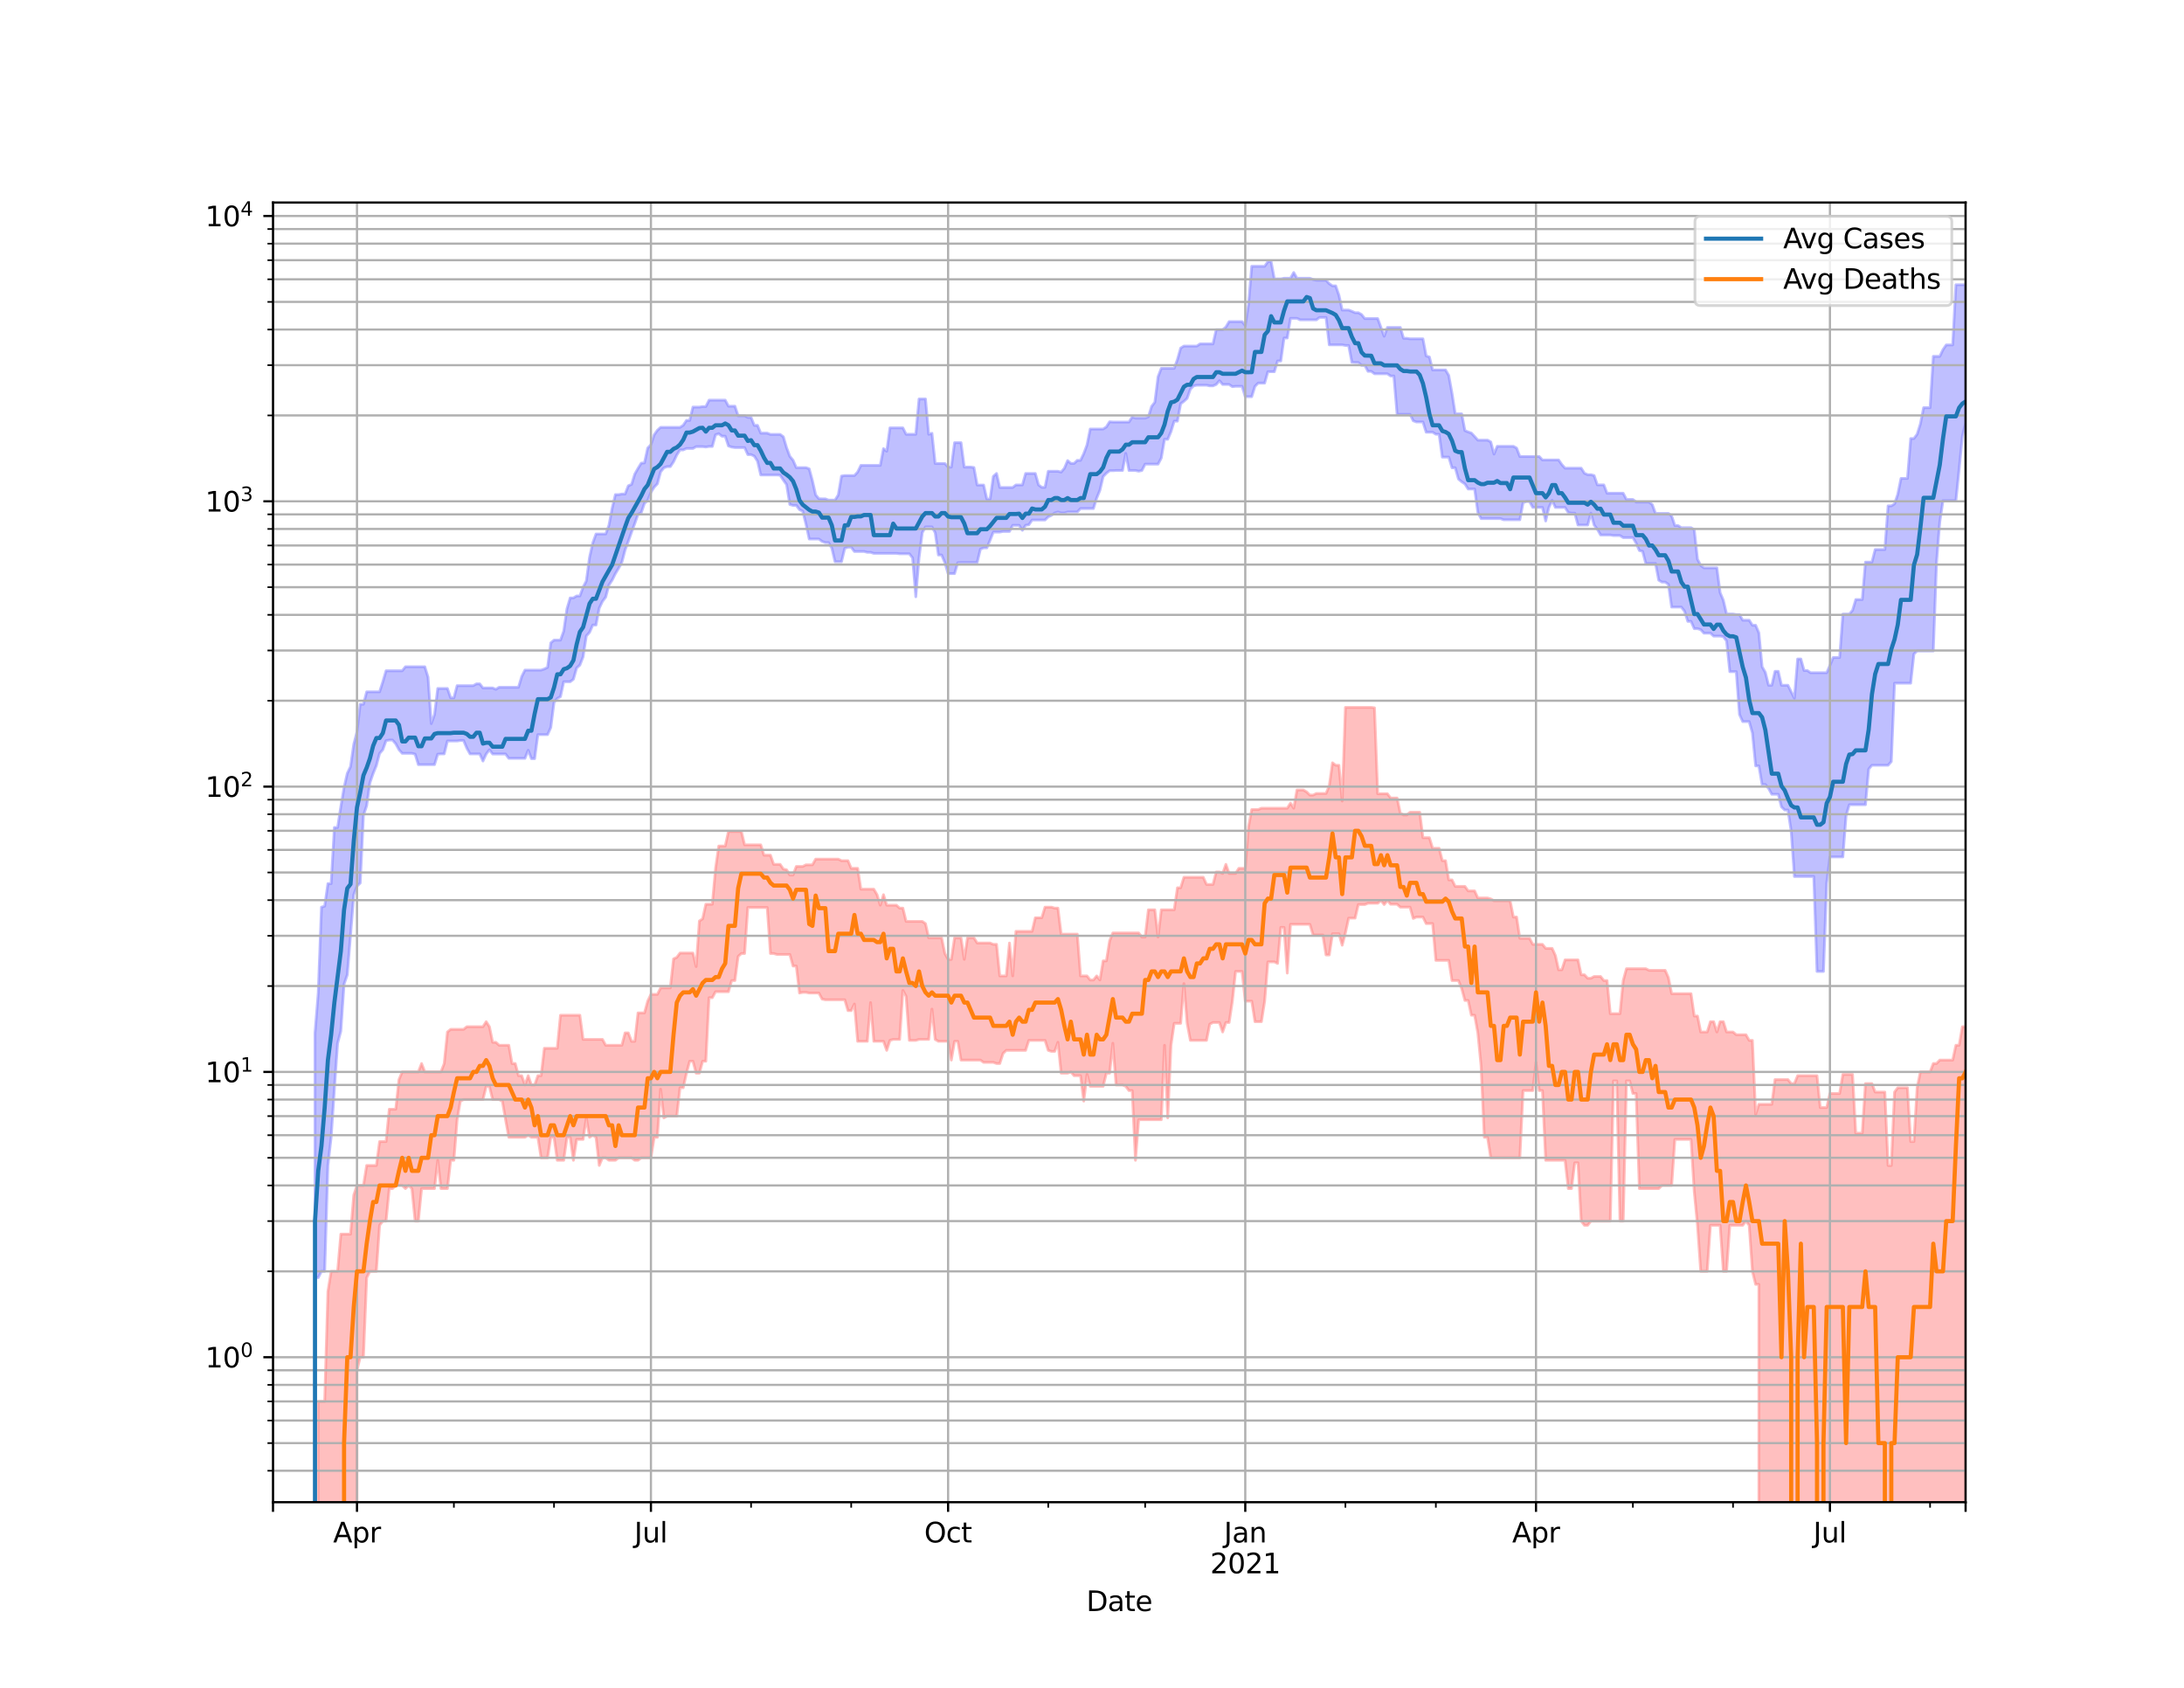 <?xml version="1.0" encoding="utf-8" standalone="no"?>
<!DOCTYPE svg PUBLIC "-//W3C//DTD SVG 1.1//EN"
  "http://www.w3.org/Graphics/SVG/1.1/DTD/svg11.dtd">
<svg height="612pt" version="1.1" viewBox="0 0 792 612" width="792pt" xmlns="http://www.w3.org/2000/svg" xmlns:xlink="http://www.w3.org/1999/xlink">
 <defs>
  <style type="text/css">*{stroke-linecap:butt;stroke-linejoin:round;}</style>
 </defs>
 <g id="figure_1">
  <g id="patch_1">
   <path d="M 0 612 
L 792 612 
L 792 0 
L 0 0 
z
" style="fill:#ffffff;"/>
  </g>
  <g id="axes_1">
   <g id="patch_2">
    <path d="M 99 544.68 
L 712.8 544.68 
L 712.8 73.44 
L 99 73.44 
z
" style="fill:#ffffff;"/>
   </g>
   <g id="PolyCollection_1">
    <path clip-path="url(#p68e2955192)" d="M 99 103941.834 
L 99 103941.834 
L 100.171 103941.834 
L 101.343 103941.834 
L 102.514 103941.834 
L 103.685 103941.834 
L 104.857 103941.834 
L 106.028 103941.834 
L 107.2 103941.834 
L 108.371 103941.834 
L 109.542 103941.834 
L 110.714 103941.834 
L 111.885 103941.834 
L 113.056 103941.834 
L 114.228 374.525 
L 115.399 360.069 
L 116.571 328.927 
L 117.742 328.572 
L 118.913 320.401 
L 120.085 320.401 
L 121.256 300.04 
L 122.427 300.04 
L 123.599 292.468 
L 124.77 285.535 
L 125.942 280.409 
L 127.113 277.974 
L 128.284 269.878 
L 129.456 265.356 
L 130.627 255.354 
L 131.798 255.354 
L 132.97 250.849 
L 134.141 250.849 
L 135.313 250.849 
L 136.484 250.849 
L 137.655 250.849 
L 138.827 247.197 
L 139.998 243.216 
L 141.169 243.216 
L 142.341 243.216 
L 143.512 243.216 
L 144.684 243.216 
L 145.855 243.216 
L 147.026 241.758 
L 148.198 241.758 
L 149.369 241.758 
L 150.54 241.758 
L 151.712 241.758 
L 152.883 241.758 
L 154.055 241.758 
L 155.226 245.551 
L 156.397 262.368 
L 157.569 259.112 
L 158.74 249.632 
L 159.911 249.632 
L 161.083 249.632 
L 162.254 249.632 
L 163.426 253.034 
L 164.597 253.034 
L 165.768 248.607 
L 166.94 248.607 
L 168.111 248.607 
L 169.282 248.607 
L 170.454 248.607 
L 171.625 248.607 
L 172.797 247.955 
L 173.968 247.955 
L 175.139 249.45 
L 176.311 249.45 
L 177.482 249.45 
L 178.653 249.45 
L 179.825 249.939 
L 180.996 249.207 
L 182.168 249.207 
L 183.339 249.207 
L 184.51 249.207 
L 185.682 249.207 
L 186.853 249.207 
L 188.024 249.207 
L 189.196 245.291 
L 190.367 242.969 
L 191.539 242.969 
L 192.71 242.969 
L 193.881 242.969 
L 195.053 242.969 
L 196.224 242.969 
L 197.395 242.568 
L 198.567 241.98 
L 199.738 233.102 
L 200.91 232.099 
L 202.081 232.099 
L 203.252 232.099 
L 204.424 228.846 
L 205.595 220.766 
L 206.766 216.804 
L 207.938 216.804 
L 209.109 216.094 
L 210.281 216.094 
L 211.452 212.92 
L 212.623 210.642 
L 213.795 202.052 
L 214.966 196.848 
L 216.137 193.617 
L 217.309 193.617 
L 218.48 193.617 
L 219.652 193.617 
L 220.823 190.456 
L 221.994 184.23 
L 223.166 179.334 
L 224.337 179.334 
L 225.508 179.13 
L 226.68 179.13 
L 227.851 176.143 
L 229.023 175.647 
L 230.194 171.913 
L 231.365 169.834 
L 232.537 167.935 
L 233.708 167.826 
L 234.879 162.455 
L 236.051 161.253 
L 237.222 157.674 
L 238.394 156.018 
L 239.565 154.957 
L 240.736 154.957 
L 241.908 154.957 
L 243.079 154.957 
L 244.25 154.957 
L 245.422 154.957 
L 246.593 154.957 
L 247.765 154.201 
L 248.936 152.45 
L 250.107 152.45 
L 251.279 147.601 
L 252.45 147.601 
L 253.621 147.601 
L 254.793 147.425 
L 255.964 147.425 
L 257.135 145.091 
L 258.307 145.091 
L 259.478 145.091 
L 260.65 145.091 
L 261.821 145.091 
L 262.992 145.091 
L 264.164 147.274 
L 265.335 147.274 
L 266.506 147.274 
L 267.678 150.767 
L 268.849 150.767 
L 270.021 150.767 
L 271.192 151.346 
L 272.363 151.346 
L 273.535 154.24 
L 274.706 154.24 
L 275.877 157.048 
L 277.049 157.048 
L 278.22 157.048 
L 279.392 157.514 
L 280.563 157.514 
L 281.734 157.514 
L 282.906 157.514 
L 284.077 158.378 
L 285.248 162.333 
L 286.42 165.468 
L 287.591 166.881 
L 288.763 169.566 
L 289.934 169.566 
L 291.105 169.566 
L 292.277 169.566 
L 293.448 169.989 
L 294.619 174.295 
L 295.791 179.453 
L 296.962 180.827 
L 298.134 180.88 
L 299.305 180.88 
L 300.476 181.331 
L 301.648 181.331 
L 302.819 181.331 
L 303.99 179.453 
L 305.162 172.615 
L 306.333 172.429 
L 307.505 172.429 
L 308.676 172.429 
L 309.847 172.429 
L 311.019 171.155 
L 312.19 168.738 
L 313.361 168.738 
L 314.533 168.738 
L 315.704 168.738 
L 316.876 168.738 
L 318.047 168.738 
L 319.218 168.738 
L 320.39 162.672 
L 321.561 163.607 
L 322.732 155.14 
L 323.904 155.14 
L 325.075 155.14 
L 326.247 155.14 
L 327.418 155.14 
L 328.589 157.472 
L 329.761 157.472 
L 330.932 157.472 
L 332.103 157.472 
L 333.275 144.67 
L 334.446 144.67 
L 335.618 144.67 
L 336.789 157.472 
L 337.96 157.105 
L 339.132 168.057 
L 340.303 168.057 
L 341.474 168.057 
L 342.646 168.057 
L 343.817 169.357 
L 344.989 169.357 
L 346.16 160.499 
L 347.331 160.499 
L 348.503 160.499 
L 349.674 169.357 
L 350.845 169.357 
L 352.017 169.357 
L 353.188 169.521 
L 354.36 175.871 
L 355.531 175.871 
L 356.702 175.871 
L 357.874 180.946 
L 359.045 180.946 
L 360.216 172.729 
L 361.388 171.672 
L 362.559 176.762 
L 363.731 176.762 
L 364.902 176.762 
L 366.073 176.762 
L 367.245 176.762 
L 368.416 175.831 
L 369.587 175.831 
L 370.759 175.831 
L 371.93 171.672 
L 373.102 171.672 
L 374.273 171.672 
L 375.444 171.672 
L 376.616 175.831 
L 377.787 176.694 
L 378.958 176.694 
L 380.13 170.879 
L 381.301 170.879 
L 382.473 170.879 
L 383.644 170.879 
L 384.815 171.176 
L 385.987 169.782 
L 387.158 167.013 
L 388.329 168.034 
L 389.501 168.034 
L 390.672 166.916 
L 391.844 166.916 
L 393.015 164.467 
L 394.186 161.327 
L 395.358 155.554 
L 396.529 155.554 
L 397.7 155.554 
L 398.872 155.554 
L 400.043 155.554 
L 401.215 154.794 
L 402.386 152.93 
L 403.557 153.022 
L 404.729 153.022 
L 405.9 153.022 
L 407.071 153.022 
L 408.243 153.022 
L 409.414 153.022 
L 410.585 151.202 
L 411.757 151.586 
L 412.928 151.586 
L 414.1 151.586 
L 415.271 151.586 
L 416.442 151.134 
L 417.614 147.362 
L 418.785 145.856 
L 419.956 136.593 
L 421.128 133.561 
L 422.299 133.561 
L 423.471 133.561 
L 424.642 133.561 
L 425.813 133.561 
L 426.985 130.356 
L 428.156 126.203 
L 429.327 125.481 
L 430.499 125.481 
L 431.67 125.481 
L 432.842 125.481 
L 434.013 125.481 
L 435.184 124.692 
L 436.356 124.692 
L 437.527 124.692 
L 438.698 124.692 
L 439.87 124.692 
L 441.041 119.553 
L 442.213 119.553 
L 443.384 119.553 
L 444.555 118.578 
L 445.727 116.616 
L 446.898 116.616 
L 448.069 116.616 
L 449.241 116.616 
L 450.412 116.616 
L 451.584 118.027 
L 452.755 110.367 
L 453.926 96.553 
L 455.098 96.553 
L 456.269 96.553 
L 457.44 96.553 
L 458.612 96.553 
L 459.783 94.86 
L 460.955 94.86 
L 462.126 101.141 
L 463.297 101.141 
L 464.469 101.141 
L 465.64 100.889 
L 466.811 100.889 
L 467.983 100.889 
L 469.154 98.81 
L 470.326 100.889 
L 471.497 100.889 
L 472.668 100.889 
L 473.84 100.889 
L 475.011 100.889 
L 476.182 101.367 
L 477.354 101.606 
L 478.525 101.606 
L 479.697 101.606 
L 480.868 101.606 
L 482.039 102.871 
L 483.211 103.646 
L 484.382 103.646 
L 485.553 107.045 
L 486.725 112.414 
L 487.896 112.414 
L 489.068 112.414 
L 490.239 112.871 
L 491.41 113.388 
L 492.582 113.388 
L 493.753 114.051 
L 494.924 115.508 
L 496.096 115.508 
L 497.267 115.508 
L 498.439 115.508 
L 499.61 115.508 
L 500.781 118.736 
L 501.953 121.918 
L 503.124 118.728 
L 504.295 118.728 
L 505.467 118.728 
L 506.638 118.728 
L 507.81 118.728 
L 508.981 122.667 
L 510.152 122.667 
L 511.324 122.856 
L 512.495 122.856 
L 513.666 122.856 
L 514.838 122.856 
L 516.009 122.856 
L 517.181 129.052 
L 518.352 129.429 
L 519.523 134.141 
L 520.695 134.141 
L 521.866 134.141 
L 523.037 134.141 
L 524.209 134.141 
L 525.38 136.141 
L 526.552 142.605 
L 527.723 150.059 
L 528.894 150.059 
L 530.066 150.059 
L 531.237 156.137 
L 532.408 156.617 
L 533.58 157.035 
L 534.751 158.269 
L 535.923 159.588 
L 537.094 159.588 
L 538.265 159.588 
L 539.437 159.588 
L 540.608 160.242 
L 541.779 164.644 
L 542.951 161.828 
L 544.122 161.828 
L 545.294 161.828 
L 546.465 161.828 
L 547.636 161.828 
L 548.808 161.828 
L 549.979 162.455 
L 551.15 165.524 
L 552.322 165.524 
L 553.493 165.524 
L 554.665 165.524 
L 555.836 165.524 
L 557.007 165.524 
L 558.179 165.524 
L 559.35 166.775 
L 560.521 166.775 
L 561.693 166.775 
L 562.864 166.775 
L 564.035 166.775 
L 565.207 166.775 
L 566.378 168.446 
L 567.55 169.751 
L 568.721 169.751 
L 569.892 169.751 
L 571.064 169.751 
L 572.235 169.751 
L 573.406 169.751 
L 574.578 171.593 
L 575.749 172.112 
L 576.921 172.112 
L 578.092 172.44 
L 579.263 175.82 
L 580.435 175.82 
L 581.606 175.82 
L 582.777 178.847 
L 583.949 178.847 
L 585.12 178.847 
L 586.292 178.847 
L 587.463 178.847 
L 588.634 178.847 
L 589.806 181.1 
L 590.977 181.1 
L 592.148 181.1 
L 593.32 182.049 
L 594.491 182.049 
L 595.663 182.049 
L 596.834 182.049 
L 598.005 182.049 
L 599.177 182.953 
L 600.348 186.165 
L 601.519 186.165 
L 602.691 186.165 
L 603.862 186.165 
L 605.034 186.165 
L 606.205 187.106 
L 607.376 190.576 
L 608.548 190.576 
L 609.719 191.337 
L 610.89 191.337 
L 612.062 191.337 
L 613.233 191.337 
L 614.405 192.059 
L 615.576 202.778 
L 616.747 205.028 
L 617.919 205.895 
L 619.09 205.895 
L 620.261 205.895 
L 621.433 205.895 
L 622.604 205.895 
L 623.776 214.886 
L 624.947 217.644 
L 626.118 222.645 
L 627.29 222.645 
L 628.461 222.645 
L 629.632 222.846 
L 630.804 222.846 
L 631.975 224.876 
L 633.147 224.876 
L 634.318 224.876 
L 635.489 226.707 
L 636.661 226.707 
L 637.832 229.465 
L 639.003 241.758 
L 640.175 243.801 
L 641.346 248.468 
L 642.518 248.468 
L 643.689 243.428 
L 644.86 243.428 
L 646.032 248.468 
L 647.203 248.468 
L 648.374 248.468 
L 649.546 250.849 
L 650.717 253.166 
L 651.889 238.945 
L 653.06 238.945 
L 654.231 243.127 
L 655.403 243.127 
L 656.574 243.927 
L 657.745 243.927 
L 658.917 243.927 
L 660.088 243.927 
L 661.26 243.927 
L 662.431 243.927 
L 663.602 241.316 
L 664.774 238.418 
L 665.945 238.418 
L 667.116 238.418 
L 668.288 222.667 
L 669.459 222.667 
L 670.631 222.667 
L 671.802 221.282 
L 672.973 217.396 
L 674.145 217.396 
L 675.316 217.396 
L 676.487 203.823 
L 677.659 203.823 
L 678.83 203.823 
L 680.002 199.262 
L 681.173 199.262 
L 682.344 199.262 
L 683.516 199.262 
L 684.687 183.426 
L 685.858 183.426 
L 687.03 182.705 
L 688.201 179.224 
L 689.373 173.473 
L 690.544 173.473 
L 691.715 173.473 
L 692.887 159.013 
L 694.058 159.013 
L 695.229 157.448 
L 696.401 153.727 
L 697.572 147.822 
L 698.744 147.822 
L 699.915 147.822 
L 701.086 129.21 
L 702.258 129.21 
L 703.429 129.21 
L 704.6 126.771 
L 705.772 125.068 
L 706.943 125.068 
L 708.115 125.068 
L 709.286 103.251 
L 710.457 103.251 
L 711.629 103.251 
L 712.8 103.237 
L 712.8 153.362 
L 712.8 153.362 
L 711.629 158.165 
L 710.457 170.152 
L 709.286 181.532 
L 708.115 181.532 
L 706.943 181.532 
L 705.772 181.532 
L 704.6 181.532 
L 703.429 189.283 
L 702.258 204.029 
L 701.086 236.041 
L 699.915 236.041 
L 698.744 236.041 
L 697.572 236.041 
L 696.401 236.041 
L 695.229 236.041 
L 694.058 237.137 
L 692.887 247.72 
L 691.715 247.72 
L 690.544 247.72 
L 689.373 247.72 
L 688.201 247.72 
L 687.03 247.72 
L 685.858 276.138 
L 684.687 277.479 
L 683.516 277.479 
L 682.344 277.479 
L 681.173 277.479 
L 680.002 277.479 
L 678.83 277.479 
L 677.659 278.862 
L 676.487 291.787 
L 675.316 291.787 
L 674.145 291.787 
L 672.973 291.787 
L 671.802 291.787 
L 670.631 291.787 
L 669.459 295.696 
L 668.288 310.711 
L 667.116 310.711 
L 665.945 310.711 
L 664.774 310.711 
L 663.602 310.711 
L 662.431 320.204 
L 661.26 352.236 
L 660.088 352.236 
L 658.917 352.236 
L 657.745 317.822 
L 656.574 317.822 
L 655.403 317.822 
L 654.231 317.822 
L 653.06 317.822 
L 651.889 317.822 
L 650.717 317.822 
L 649.546 301.308 
L 648.374 293.699 
L 647.203 293.699 
L 646.032 292.574 
L 644.86 287.999 
L 643.689 287.999 
L 642.518 287.999 
L 641.346 285.853 
L 640.175 284.462 
L 639.003 284.462 
L 637.832 277.707 
L 636.661 277.707 
L 635.489 265.762 
L 634.318 261.644 
L 633.147 261.644 
L 631.975 261.644 
L 630.804 259.062 
L 629.632 243.534 
L 628.461 243.534 
L 627.29 243.534 
L 626.118 232.403 
L 624.947 230.836 
L 623.776 230.649 
L 622.604 230.649 
L 621.433 230.649 
L 620.261 229.582 
L 619.09 229.582 
L 617.919 229.582 
L 616.747 228.298 
L 615.576 227.945 
L 614.405 227.945 
L 613.233 225.312 
L 612.062 225.312 
L 610.89 221.641 
L 609.719 220.128 
L 608.548 220.128 
L 607.376 220.128 
L 606.205 220.128 
L 605.034 211.88 
L 603.862 211.062 
L 602.691 211.062 
L 601.519 210.369 
L 600.348 204.302 
L 599.177 204.302 
L 598.005 204.302 
L 596.834 204.302 
L 595.663 199.916 
L 594.491 199.621 
L 593.32 196.929 
L 592.148 194.935 
L 590.977 194.935 
L 589.806 194.935 
L 588.634 194.935 
L 587.463 194.194 
L 586.292 194.194 
L 585.12 194.194 
L 583.949 193.981 
L 582.777 193.981 
L 581.606 193.981 
L 580.435 193.981 
L 579.263 191.907 
L 578.092 190.385 
L 576.921 186.056 
L 575.749 190.385 
L 574.578 190.385 
L 573.406 190.385 
L 572.235 190.385 
L 571.064 186.056 
L 569.892 186.056 
L 568.721 185.854 
L 567.55 183.989 
L 566.378 183.989 
L 565.207 183.989 
L 564.035 183.989 
L 562.864 181.42 
L 561.693 183.989 
L 560.521 188.913 
L 559.35 183.989 
L 558.179 183.989 
L 557.007 183.989 
L 555.836 183.989 
L 554.665 181.832 
L 553.493 181.832 
L 552.322 182.294 
L 551.15 188.467 
L 549.979 188.467 
L 548.808 188.467 
L 547.636 188.467 
L 546.465 188.467 
L 545.294 188.467 
L 544.122 188.031 
L 542.951 188.031 
L 541.779 188.031 
L 540.608 188.031 
L 539.437 188.031 
L 538.265 188.031 
L 537.094 188.031 
L 535.923 185.795 
L 534.751 177.308 
L 533.58 177.308 
L 532.408 177.308 
L 531.237 175.482 
L 530.066 174.677 
L 528.894 173.713 
L 527.723 169.617 
L 526.552 169.617 
L 525.38 165.753 
L 524.209 165.753 
L 523.037 165.753 
L 521.866 157.454 
L 520.695 157.454 
L 519.523 156.715 
L 518.352 156.715 
L 517.181 156.715 
L 516.009 153.006 
L 514.838 153.006 
L 513.666 153.006 
L 512.495 152.574 
L 511.324 150.212 
L 510.152 150.212 
L 508.981 150.212 
L 507.81 150.212 
L 506.638 150.212 
L 505.467 136.335 
L 504.295 136.335 
L 503.124 135.525 
L 501.953 135.525 
L 500.781 135.525 
L 499.61 135.525 
L 498.439 135.525 
L 497.267 134.653 
L 496.096 134.653 
L 494.924 132.482 
L 493.753 132.482 
L 492.582 131.454 
L 491.41 131.454 
L 490.239 131.349 
L 489.068 125.271 
L 487.896 125.271 
L 486.725 125.031 
L 485.553 125.031 
L 484.382 125.031 
L 483.211 125.031 
L 482.039 125.031 
L 480.868 115.098 
L 479.697 115.098 
L 478.525 115.098 
L 477.354 115.978 
L 476.182 115.978 
L 475.011 115.978 
L 473.84 115.978 
L 472.668 115.978 
L 471.497 115.978 
L 470.326 115.438 
L 469.154 115.438 
L 467.983 115.438 
L 466.811 122.559 
L 465.64 122.559 
L 464.469 130.889 
L 463.297 130.889 
L 462.126 134.782 
L 460.955 134.782 
L 459.783 134.782 
L 458.612 138.908 
L 457.44 138.908 
L 456.269 138.908 
L 455.098 140.084 
L 453.926 143.834 
L 452.755 143.834 
L 451.584 143.834 
L 450.412 140.076 
L 449.241 140.076 
L 448.069 140.076 
L 446.898 140.204 
L 445.727 139.407 
L 444.555 139.407 
L 443.384 139.407 
L 442.213 138.044 
L 441.041 139.407 
L 439.87 139.914 
L 438.698 139.914 
L 437.527 139.676 
L 436.356 139.676 
L 435.184 139.676 
L 434.013 139.676 
L 432.842 139.914 
L 431.67 141.123 
L 430.499 144.427 
L 429.327 145.524 
L 428.156 146.397 
L 426.985 152.701 
L 425.813 152.701 
L 424.642 156.514 
L 423.471 159.271 
L 422.299 159.271 
L 421.128 166.069 
L 419.956 168.29 
L 418.785 168.29 
L 417.614 168.29 
L 416.442 168.29 
L 415.271 168.29 
L 414.1 170.594 
L 412.928 170.854 
L 411.757 170.594 
L 410.585 170.594 
L 409.414 170.594 
L 408.243 164.399 
L 407.071 170.594 
L 405.9 170.594 
L 404.729 170.594 
L 403.557 170.665 
L 402.386 170.665 
L 401.215 171.579 
L 400.043 172.81 
L 398.872 177.749 
L 397.7 180.612 
L 396.529 184.397 
L 395.358 184.397 
L 394.186 184.397 
L 393.015 184.397 
L 391.844 184.397 
L 390.672 185.643 
L 389.501 185.643 
L 388.329 185.643 
L 387.158 185.643 
L 385.987 185.997 
L 384.815 185.997 
L 383.644 185.643 
L 382.473 185.997 
L 381.301 186.854 
L 380.13 187.411 
L 378.958 188.551 
L 377.787 188.551 
L 376.616 188.551 
L 375.444 188.551 
L 374.273 188.551 
L 373.102 190.276 
L 371.93 190.445 
L 370.759 192.286 
L 369.587 190.483 
L 368.416 190.483 
L 367.245 190.483 
L 366.073 192.697 
L 364.902 192.697 
L 363.731 192.697 
L 362.559 192.932 
L 361.388 192.932 
L 360.216 192.932 
L 359.045 195.872 
L 357.874 198.649 
L 356.702 198.649 
L 355.531 199.123 
L 354.36 203.955 
L 353.188 203.955 
L 352.017 203.955 
L 350.845 203.955 
L 349.674 203.955 
L 348.503 203.955 
L 347.331 204.021 
L 346.16 207.98 
L 344.989 207.98 
L 343.817 207.98 
L 342.646 204.021 
L 341.474 201.248 
L 340.303 201.248 
L 339.132 193.152 
L 337.96 191.048 
L 336.789 191.048 
L 335.618 191.048 
L 334.446 193.152 
L 333.275 202.272 
L 332.103 216.384 
L 330.932 202.272 
L 329.761 200.8 
L 328.589 200.8 
L 327.418 200.8 
L 326.247 200.8 
L 325.075 200.656 
L 323.904 200.656 
L 322.732 200.656 
L 321.561 200.656 
L 320.39 200.656 
L 319.218 200.656 
L 318.047 200.656 
L 316.876 200.656 
L 315.704 200.274 
L 314.533 200.274 
L 313.361 199.97 
L 312.19 199.97 
L 311.019 199.97 
L 309.847 199.97 
L 308.676 198.408 
L 307.505 198.408 
L 306.333 198.82 
L 305.162 203.683 
L 303.99 203.683 
L 302.819 203.683 
L 301.648 198.754 
L 300.476 196.754 
L 299.305 196.754 
L 298.134 196.31 
L 296.962 195.449 
L 295.791 195.449 
L 294.619 195.449 
L 293.448 195.449 
L 292.277 190.033 
L 291.105 185.36 
L 289.934 184.803 
L 288.763 183.258 
L 287.591 183.258 
L 286.42 182.925 
L 285.248 175.717 
L 284.077 174.09 
L 282.906 172.323 
L 281.734 172.217 
L 280.563 172.217 
L 279.392 172.217 
L 278.22 172.217 
L 277.049 172.217 
L 275.877 172.217 
L 274.706 167.211 
L 273.535 165.396 
L 272.363 164.844 
L 271.192 164.844 
L 270.021 162.292 
L 268.849 162.292 
L 267.678 162.292 
L 266.506 162.292 
L 265.335 162.114 
L 264.164 161.71 
L 262.992 158.171 
L 261.821 158.171 
L 260.65 157.255 
L 259.478 157.642 
L 258.307 161.892 
L 257.135 161.892 
L 255.964 162.077 
L 254.793 161.946 
L 253.621 161.946 
L 252.45 161.946 
L 251.279 162.613 
L 250.107 162.613 
L 248.936 162.613 
L 247.765 163.132 
L 246.593 163.132 
L 245.422 164.983 
L 244.25 167.452 
L 243.079 169.197 
L 241.908 169.197 
L 240.736 169.634 
L 239.565 171.098 
L 238.394 175.412 
L 237.222 176.646 
L 236.051 178.499 
L 234.879 181.483 
L 233.708 182.494 
L 232.537 185.933 
L 231.365 186.483 
L 230.194 189.849 
L 229.023 192.967 
L 227.851 196.261 
L 226.68 199.415 
L 225.508 203.896 
L 224.337 206.042 
L 223.166 207.98 
L 221.994 210.352 
L 220.823 212.118 
L 219.652 216.511 
L 218.48 218.046 
L 217.309 220.509 
L 216.137 226.633 
L 214.966 226.633 
L 213.795 229.283 
L 212.623 230.583 
L 211.452 238.166 
L 210.281 241.164 
L 209.109 242.204 
L 207.938 246.3 
L 206.766 247.197 
L 205.595 247.197 
L 204.424 247.197 
L 203.252 252.597 
L 202.081 253.254 
L 200.91 254.666 
L 199.738 263.795 
L 198.567 266.378 
L 197.395 266.378 
L 196.224 266.378 
L 195.053 266.378 
L 193.881 275.086 
L 192.71 275.086 
L 191.539 272.037 
L 190.367 274.979 
L 189.196 274.979 
L 188.024 274.979 
L 186.853 274.979 
L 185.682 274.979 
L 184.51 274.979 
L 183.339 273.397 
L 182.168 273.397 
L 180.996 273.397 
L 179.825 273.397 
L 178.653 273.397 
L 177.482 271.869 
L 176.311 273.397 
L 175.139 275.955 
L 173.968 273.363 
L 172.797 273.363 
L 171.625 273.363 
L 170.454 273.363 
L 169.282 271.273 
L 168.111 268.495 
L 166.94 268.495 
L 165.768 268.681 
L 164.597 268.681 
L 163.426 268.681 
L 162.254 268.681 
L 161.083 273.363 
L 159.911 273.363 
L 158.74 273.466 
L 157.569 277.253 
L 156.397 277.253 
L 155.226 277.253 
L 154.055 277.253 
L 152.883 277.253 
L 151.712 277.253 
L 150.54 273.466 
L 149.369 273.156 
L 148.198 273.156 
L 147.026 273.156 
L 145.855 273.156 
L 144.684 271.836 
L 143.512 269.687 
L 142.341 268.34 
L 141.169 268.34 
L 139.998 268.557 
L 138.827 271.836 
L 137.655 273.19 
L 136.484 277.593 
L 135.313 280.45 
L 134.141 283.847 
L 132.97 292.152 
L 131.798 295.639 
L 130.627 320.204 
L 129.456 321.294 
L 128.284 324.408 
L 127.113 339.161 
L 125.942 353.45 
L 124.77 356.858 
L 123.599 373.874 
L 122.427 378.286 
L 121.256 394.926 
L 120.085 412.374 
L 118.913 422.59 
L 117.742 460.977 
L 116.571 460.977 
L 115.399 463.282 
L 114.228 463.282 
L 113.056 103941.834 
L 111.885 103941.834 
L 110.714 103941.834 
L 109.542 103941.834 
L 108.371 103941.834 
L 107.2 103941.834 
L 106.028 103941.834 
L 104.857 103941.834 
L 103.685 103941.834 
L 102.514 103941.834 
L 101.343 103941.834 
L 100.171 103941.834 
L 99 103941.834 
z
" style="fill:#8080ff;fill-opacity:0.5;stroke:#8080ff;stroke-opacity:0.5;"/>
   </g>
   <g id="PolyCollection_2">
    <path clip-path="url(#p68e2955192)" d="M 99 103941.834 
L 99 103941.834 
L 100.171 103941.834 
L 101.343 103941.834 
L 102.514 103941.834 
L 103.685 103941.834 
L 104.857 103941.834 
L 106.028 103941.834 
L 107.2 103941.834 
L 108.371 103941.834 
L 109.542 103941.834 
L 110.714 103941.834 
L 111.885 103941.834 
L 113.056 103941.834 
L 114.228 103941.834 
L 115.399 508.143 
L 116.571 508.143 
L 117.742 508.143 
L 118.913 468.279 
L 120.085 460.977 
L 121.256 460.977 
L 122.427 460.977 
L 123.599 447.494 
L 124.77 447.494 
L 125.942 447.494 
L 127.113 447.494 
L 128.284 433.338 
L 129.456 429.836 
L 130.627 429.836 
L 131.798 429.836 
L 132.97 422.59 
L 134.141 422.59 
L 135.313 422.59 
L 136.484 422.59 
L 137.655 413.923 
L 138.827 413.923 
L 139.998 413.923 
L 141.169 402.197 
L 142.341 402.197 
L 143.512 402.197 
L 144.684 391.449 
L 145.855 388.669 
L 147.026 388.669 
L 148.198 388.669 
L 149.369 388.669 
L 150.54 388.669 
L 151.712 388.669 
L 152.883 385.629 
L 154.055 388.669 
L 155.226 388.669 
L 156.397 388.669 
L 157.569 388.669 
L 158.74 388.669 
L 159.911 388.669 
L 161.083 385.629 
L 162.254 374.198 
L 163.426 373.232 
L 164.597 373.232 
L 165.768 373.232 
L 166.94 373.232 
L 168.111 373.232 
L 169.282 372.286 
L 170.454 372.286 
L 171.625 372.286 
L 172.797 372.286 
L 173.968 372.286 
L 175.139 372.286 
L 176.311 370.452 
L 177.482 372.286 
L 178.653 377.93 
L 179.825 377.93 
L 180.996 379.004 
L 182.168 379.004 
L 183.339 379.004 
L 184.51 379.004 
L 185.682 385.629 
L 186.853 385.629 
L 188.024 390.037 
L 189.196 390.037 
L 190.367 393.402 
L 191.539 390.037 
L 192.71 393.402 
L 193.881 393.402 
L 195.053 390.037 
L 196.224 390.037 
L 197.395 380.105 
L 198.567 380.105 
L 199.738 380.105 
L 200.91 380.105 
L 202.081 380.105 
L 203.252 368.118 
L 204.424 368.118 
L 205.595 368.118 
L 206.766 368.118 
L 207.938 368.118 
L 209.109 368.118 
L 210.281 368.118 
L 211.452 376.881 
L 212.623 376.881 
L 213.795 376.881 
L 214.966 376.881 
L 216.137 376.881 
L 217.309 376.881 
L 218.48 376.881 
L 219.652 379.004 
L 220.823 379.004 
L 221.994 379.004 
L 223.166 379.004 
L 224.337 379.004 
L 225.508 379.004 
L 226.68 374.525 
L 227.851 374.525 
L 229.023 377.578 
L 230.194 377.578 
L 231.365 367.273 
L 232.537 367.273 
L 233.708 367.273 
L 234.879 363.016 
L 236.051 360.547 
L 237.222 360.547 
L 238.394 360.547 
L 239.565 358.206 
L 240.736 358.206 
L 241.908 358.206 
L 243.079 358.206 
L 244.25 347.682 
L 245.422 347.144 
L 246.593 345.567 
L 247.765 345.567 
L 248.936 345.567 
L 250.107 345.567 
L 251.279 345.567 
L 252.45 350.474 
L 253.621 333.953 
L 254.793 333.162 
L 255.964 327.87 
L 257.135 327.87 
L 258.307 327.87 
L 259.478 314.945 
L 260.65 306.769 
L 261.821 306.769 
L 262.992 306.769 
L 264.164 301.501 
L 265.335 301.501 
L 266.506 301.501 
L 267.678 301.501 
L 268.849 301.501 
L 270.021 306.335 
L 271.192 306.335 
L 272.363 306.335 
L 273.535 306.335 
L 274.706 306.335 
L 275.877 306.335 
L 277.049 310.081 
L 278.22 310.081 
L 279.392 310.081 
L 280.563 313.405 
L 281.734 313.405 
L 282.906 313.405 
L 284.077 315.12 
L 285.248 315.383 
L 286.42 317.268 
L 287.591 317.268 
L 288.763 314.169 
L 289.934 314.169 
L 291.105 314.169 
L 292.277 313.573 
L 293.448 313.573 
L 294.619 313.573 
L 295.791 311.51 
L 296.962 311.51 
L 298.134 311.51 
L 299.305 311.51 
L 300.476 311.51 
L 301.648 311.51 
L 302.819 311.51 
L 303.99 311.51 
L 305.162 312.079 
L 306.333 312.079 
L 307.505 312.079 
L 308.676 314.858 
L 309.847 314.858 
L 311.019 314.858 
L 312.19 322.411 
L 313.361 322.411 
L 314.533 322.411 
L 315.704 322.411 
L 316.876 322.411 
L 318.047 324.408 
L 319.218 328.22 
L 320.39 324.408 
L 321.561 328.22 
L 322.732 328.22 
L 323.904 328.22 
L 325.075 328.22 
L 326.247 329.285 
L 327.418 329.285 
L 328.589 334.086 
L 329.761 334.086 
L 330.932 334.086 
L 332.103 334.086 
L 333.275 334.086 
L 334.446 334.086 
L 335.618 334.893 
L 336.789 340.066 
L 337.96 340.066 
L 339.132 340.066 
L 340.303 340.066 
L 341.474 340.066 
L 342.646 345.74 
L 343.817 347.863 
L 344.989 347.863 
L 346.16 340.066 
L 347.331 340.066 
L 348.503 340.066 
L 349.674 347.863 
L 350.845 340.066 
L 352.017 340.066 
L 353.188 340.066 
L 354.36 341.932 
L 355.531 341.932 
L 356.702 341.932 
L 357.874 341.932 
L 359.045 341.932 
L 360.216 342.41 
L 361.388 342.41 
L 362.559 353.862 
L 363.731 353.862 
L 364.902 353.862 
L 366.073 341.932 
L 367.245 353.862 
L 368.416 337.693 
L 369.587 337.693 
L 370.759 337.693 
L 371.93 337.693 
L 373.102 337.693 
L 374.273 337.693 
L 375.444 332.772 
L 376.616 332.772 
L 377.787 332.772 
L 378.958 328.927 
L 380.13 328.927 
L 381.301 328.927 
L 382.473 329.285 
L 383.644 329.285 
L 384.815 338.716 
L 385.987 338.716 
L 387.158 338.716 
L 388.329 338.716 
L 389.501 338.716 
L 390.672 338.716 
L 391.844 353.862 
L 393.015 353.862 
L 394.186 353.862 
L 395.358 355.335 
L 396.529 355.335 
L 397.7 353.862 
L 398.872 355.335 
L 400.043 348.41 
L 401.215 348.41 
L 402.386 341.145 
L 403.557 338.274 
L 404.729 338.274 
L 405.9 338.274 
L 407.071 338.274 
L 408.243 338.274 
L 409.414 338.274 
L 410.585 338.274 
L 411.757 338.274 
L 412.928 338.274 
L 414.1 339.762 
L 415.271 339.762 
L 416.442 329.889 
L 417.614 329.889 
L 418.785 329.889 
L 419.956 339.762 
L 421.128 329.889 
L 422.299 329.889 
L 423.471 329.889 
L 424.642 329.889 
L 425.813 329.889 
L 426.985 321.9 
L 428.156 321.9 
L 429.327 318.101 
L 430.499 318.101 
L 431.67 318.101 
L 432.842 318.101 
L 434.013 318.101 
L 435.184 318.101 
L 436.356 318.101 
L 437.527 320.697 
L 438.698 320.697 
L 439.87 320.697 
L 441.041 316.181 
L 442.213 316.181 
L 443.384 316.721 
L 444.555 313.405 
L 445.727 316.721 
L 446.898 316.721 
L 448.069 316.721 
L 449.241 314.858 
L 450.412 314.858 
L 451.584 314.858 
L 452.755 299.791 
L 453.926 293.536 
L 455.098 293.536 
L 456.269 293.536 
L 457.44 293.052 
L 458.612 293.052 
L 459.783 293.052 
L 460.955 293.052 
L 462.126 293.052 
L 463.297 293.052 
L 464.469 293.052 
L 465.64 293.052 
L 466.811 293.052 
L 467.983 291.218 
L 469.154 293.052 
L 470.326 286.449 
L 471.497 286.449 
L 472.668 286.449 
L 473.84 287.147 
L 475.011 288.287 
L 476.182 288.287 
L 477.354 287.713 
L 478.525 287.713 
L 479.697 287.713 
L 480.868 287.713 
L 482.039 284.95 
L 483.211 276.581 
L 484.382 277.479 
L 485.553 277.479 
L 486.725 290.455 
L 487.896 256.501 
L 489.068 256.501 
L 490.239 256.501 
L 491.41 256.501 
L 492.582 256.501 
L 493.753 256.501 
L 494.924 256.501 
L 496.096 256.501 
L 497.267 256.501 
L 498.439 256.643 
L 499.61 287.808 
L 500.781 287.808 
L 501.953 287.808 
L 503.124 287.808 
L 504.295 289.358 
L 505.467 289.358 
L 506.638 289.358 
L 507.81 294.853 
L 508.981 295.526 
L 510.152 295.526 
L 511.324 294.52 
L 512.495 294.52 
L 513.666 294.52 
L 514.838 294.52 
L 516.009 303.751 
L 517.181 303.751 
L 518.352 303.751 
L 519.523 307.574 
L 520.695 307.574 
L 521.866 307.574 
L 523.037 312.079 
L 524.209 312.079 
L 525.38 319.045 
L 526.552 319.045 
L 527.723 321.395 
L 528.894 321.395 
L 530.066 321.395 
L 531.237 321.395 
L 532.408 323.032 
L 533.58 323.032 
L 534.751 323.032 
L 535.923 325.606 
L 537.094 325.606 
L 538.265 325.606 
L 539.437 325.606 
L 540.608 325.939 
L 541.779 326.611 
L 542.951 326.611 
L 544.122 326.611 
L 545.294 326.611 
L 546.465 326.611 
L 547.636 326.611 
L 548.808 332.514 
L 549.979 332.514 
L 551.15 340.218 
L 552.322 340.218 
L 553.493 340.218 
L 554.665 340.218 
L 555.836 342.41 
L 557.007 342.41 
L 558.179 342.41 
L 559.35 342.41 
L 560.521 343.878 
L 561.693 343.878 
L 562.864 343.878 
L 564.035 346.437 
L 565.207 351.641 
L 566.378 351.641 
L 567.55 348.044 
L 568.721 348.044 
L 569.892 348.044 
L 571.064 348.044 
L 572.235 348.044 
L 573.406 353.45 
L 574.578 353.45 
L 575.749 354.698 
L 576.921 354.698 
L 578.092 354.07 
L 579.263 354.07 
L 580.435 354.07 
L 581.606 355.55 
L 582.777 355.55 
L 583.949 367.553 
L 585.12 367.553 
L 586.292 367.553 
L 587.463 367.553 
L 588.634 355.55 
L 589.806 351.248 
L 590.977 351.248 
L 592.148 351.248 
L 593.32 351.248 
L 594.491 351.248 
L 595.663 351.248 
L 596.834 351.248 
L 598.005 351.838 
L 599.177 351.838 
L 600.348 351.838 
L 601.519 351.838 
L 602.691 351.838 
L 603.862 351.838 
L 605.034 354.488 
L 606.205 360.307 
L 607.376 360.307 
L 608.548 360.307 
L 609.719 360.307 
L 610.89 360.307 
L 612.062 360.307 
L 613.233 360.307 
L 614.405 368.403 
L 615.576 368.403 
L 616.747 374.198 
L 617.919 374.198 
L 619.09 374.198 
L 620.261 370.452 
L 621.433 370.452 
L 622.604 374.198 
L 623.776 370.452 
L 624.947 370.452 
L 626.118 374.198 
L 627.29 374.198 
L 628.461 374.198 
L 629.632 375.186 
L 630.804 375.186 
L 631.975 375.186 
L 633.147 375.186 
L 634.318 377.228 
L 635.489 377.228 
L 636.661 404.056 
L 637.832 400.411 
L 639.003 400.411 
L 640.175 400.411 
L 641.346 400.411 
L 642.518 400.411 
L 643.689 391.449 
L 644.86 391.449 
L 646.032 391.449 
L 647.203 391.449 
L 648.374 391.449 
L 649.546 392.906 
L 650.717 392.906 
L 651.889 390.037 
L 653.06 390.037 
L 654.231 390.037 
L 655.403 390.037 
L 656.574 390.037 
L 657.745 390.037 
L 658.917 390.037 
L 660.088 401.594 
L 661.26 401.594 
L 662.431 401.594 
L 663.602 396.502 
L 664.774 396.502 
L 665.945 396.502 
L 667.116 396.502 
L 668.288 389.576 
L 669.459 389.576 
L 670.631 389.576 
L 671.802 389.576 
L 672.973 410.876 
L 674.145 410.876 
L 675.316 410.876 
L 676.487 392.906 
L 677.659 392.906 
L 678.83 392.906 
L 680.002 395.97 
L 681.173 395.97 
L 682.344 395.97 
L 683.516 395.97 
L 684.687 422.59 
L 685.858 422.59 
L 687.03 395.97 
L 688.201 394.412 
L 689.373 394.412 
L 690.544 394.412 
L 691.715 394.412 
L 692.887 413.923 
L 694.058 413.923 
L 695.229 394.412 
L 696.401 388.669 
L 697.572 388.669 
L 698.744 388.669 
L 699.915 388.669 
L 701.086 385.629 
L 702.258 385.629 
L 703.429 384.387 
L 704.6 384.387 
L 705.772 384.387 
L 706.943 384.387 
L 708.115 384.387 
L 709.286 379.004 
L 710.457 379.004 
L 711.629 372.286 
L 712.8 372.286 
L 712.8 103941.834 
L 712.8 103941.834 
L 711.629 103941.834 
L 710.457 103941.834 
L 709.286 103941.834 
L 708.115 103941.834 
L 706.943 103941.834 
L 705.772 103941.834 
L 704.6 103941.834 
L 703.429 103941.834 
L 702.258 103941.834 
L 701.086 103941.834 
L 699.915 103941.834 
L 698.744 103941.834 
L 697.572 103941.834 
L 696.401 103941.834 
L 695.229 103941.834 
L 694.058 103941.834 
L 692.887 103941.834 
L 691.715 103941.834 
L 690.544 103941.834 
L 689.373 103941.834 
L 688.201 103941.834 
L 687.03 103941.834 
L 685.858 103941.834 
L 684.687 103941.834 
L 683.516 103941.834 
L 682.344 103941.834 
L 681.173 103941.834 
L 680.002 103941.834 
L 678.83 103941.834 
L 677.659 103941.834 
L 676.487 103941.834 
L 675.316 103941.834 
L 674.145 103941.834 
L 672.973 103941.834 
L 671.802 103941.834 
L 670.631 103941.834 
L 669.459 103941.834 
L 668.288 103941.834 
L 667.116 103941.834 
L 665.945 103941.834 
L 664.774 103941.834 
L 663.602 103941.834 
L 662.431 103941.834 
L 661.26 103941.834 
L 660.088 103941.834 
L 658.917 103941.834 
L 657.745 103941.834 
L 656.574 103941.834 
L 655.403 103941.834 
L 654.231 103941.834 
L 653.06 103941.834 
L 651.889 103941.834 
L 650.717 103941.834 
L 649.546 103941.834 
L 648.374 103941.834 
L 647.203 103941.834 
L 646.032 103941.834 
L 644.86 103941.834 
L 643.689 103941.834 
L 642.518 103941.834 
L 641.346 103941.834 
L 640.175 103941.834 
L 639.003 103941.834 
L 637.832 465.711 
L 636.661 465.711 
L 635.489 460.977 
L 634.318 444.284 
L 633.147 442.76 
L 631.975 444.284 
L 630.804 444.284 
L 629.632 444.284 
L 628.461 444.284 
L 627.29 444.284 
L 626.118 460.977 
L 624.947 460.977 
L 623.776 444.284 
L 622.604 444.284 
L 621.433 444.284 
L 620.261 444.284 
L 619.09 460.977 
L 617.919 460.977 
L 616.747 460.977 
L 615.576 444.284 
L 614.405 432.14 
L 613.233 413.142 
L 612.062 413.142 
L 610.89 413.142 
L 609.719 413.142 
L 608.548 413.142 
L 607.376 413.142 
L 606.205 429.836 
L 605.034 429.836 
L 603.862 429.836 
L 602.691 429.836 
L 601.519 430.973 
L 600.348 430.973 
L 599.177 430.973 
L 598.005 430.973 
L 596.834 430.973 
L 595.663 430.973 
L 594.491 430.973 
L 593.32 396.502 
L 592.148 396.502 
L 590.977 391.929 
L 589.806 391.929 
L 588.634 442.76 
L 587.463 442.76 
L 586.292 391.929 
L 585.12 391.929 
L 583.949 442.76 
L 582.777 442.76 
L 581.606 442.76 
L 580.435 442.76 
L 579.263 442.76 
L 578.092 442.76 
L 576.921 442.76 
L 575.749 444.284 
L 574.578 444.284 
L 573.406 442.76 
L 572.235 421.644 
L 571.064 421.644 
L 569.892 430.973 
L 568.721 430.973 
L 567.55 420.718 
L 566.378 420.718 
L 565.207 420.718 
L 564.035 420.718 
L 562.864 420.718 
L 561.693 420.718 
L 560.521 420.718 
L 559.35 395.445 
L 558.179 395.445 
L 557.007 385.211 
L 555.836 395.445 
L 554.665 395.445 
L 553.493 395.445 
L 552.322 395.445 
L 551.15 419.81 
L 549.979 419.81 
L 548.808 419.81 
L 547.636 419.81 
L 546.465 419.81 
L 545.294 419.81 
L 544.122 419.81 
L 542.951 419.81 
L 541.779 419.81 
L 540.608 419.81 
L 539.437 412.374 
L 538.265 412.374 
L 537.094 386.477 
L 535.923 374.525 
L 534.751 368.118 
L 533.58 368.118 
L 532.408 362.763 
L 531.237 362.763 
L 530.066 358.435 
L 528.894 355.55 
L 527.723 355.55 
L 526.552 355.55 
L 525.38 348.227 
L 524.209 348.227 
L 523.037 348.227 
L 521.866 348.227 
L 520.695 348.227 
L 519.523 334.893 
L 518.352 334.893 
L 517.181 334.893 
L 516.009 332.514 
L 514.838 332.514 
L 513.666 332.514 
L 512.495 333.032 
L 511.324 328.927 
L 510.152 328.927 
L 508.981 328.927 
L 507.81 328.927 
L 506.638 327.87 
L 505.467 327.87 
L 504.295 327.87 
L 503.124 326.498 
L 501.953 327.987 
L 500.781 326.498 
L 499.61 327.523 
L 498.439 327.523 
L 497.267 327.523 
L 496.096 327.523 
L 494.924 327.987 
L 493.753 327.987 
L 492.582 327.987 
L 491.41 332.902 
L 490.239 332.902 
L 489.068 332.902 
L 487.896 338.274 
L 486.725 342.733 
L 485.553 338.568 
L 484.382 338.568 
L 483.211 338.568 
L 482.039 346.261 
L 480.868 346.261 
L 479.697 339.012 
L 478.525 339.012 
L 477.354 339.012 
L 476.182 339.012 
L 475.011 335.165 
L 473.84 335.165 
L 472.668 335.165 
L 471.497 335.165 
L 470.326 335.165 
L 469.154 335.165 
L 467.983 335.165 
L 466.811 352.839 
L 465.64 336.271 
L 464.469 336.271 
L 463.297 349.336 
L 462.126 348.778 
L 460.955 348.778 
L 459.783 348.778 
L 458.612 363.016 
L 457.44 370.452 
L 456.269 370.452 
L 455.098 370.452 
L 453.926 363.016 
L 452.755 363.016 
L 451.584 363.016 
L 450.412 352.236 
L 449.241 352.236 
L 448.069 352.236 
L 446.898 363.016 
L 445.727 370.753 
L 444.555 370.753 
L 443.384 374.198 
L 442.213 370.753 
L 441.041 370.753 
L 439.87 370.753 
L 438.698 371.36 
L 437.527 377.228 
L 436.356 377.228 
L 435.184 377.228 
L 434.013 377.228 
L 432.842 377.228 
L 431.67 377.228 
L 430.499 371.055 
L 429.327 356.638 
L 428.156 371.055 
L 426.985 371.055 
L 425.813 371.055 
L 424.642 379.004 
L 423.471 405.34 
L 422.299 379.004 
L 421.128 405.996 
L 419.956 405.996 
L 418.785 405.996 
L 417.614 405.996 
L 416.442 405.996 
L 415.271 405.996 
L 414.1 405.996 
L 412.928 405.996 
L 411.757 420.718 
L 410.585 395.445 
L 409.414 395.445 
L 408.243 393.904 
L 407.071 393.402 
L 405.9 393.402 
L 404.729 393.402 
L 403.557 378.286 
L 402.386 389.12 
L 401.215 389.12 
L 400.043 393.904 
L 398.872 393.904 
L 397.7 393.904 
L 396.529 393.904 
L 395.358 393.904 
L 394.186 389.576 
L 393.015 399.259 
L 391.844 390.037 
L 390.672 390.037 
L 389.501 390.037 
L 388.329 388.669 
L 387.158 389.12 
L 385.987 389.12 
L 384.815 389.12 
L 383.644 377.93 
L 382.473 381.233 
L 381.301 381.233 
L 380.13 380.854 
L 378.958 377.228 
L 377.787 377.228 
L 376.616 377.228 
L 375.444 377.228 
L 374.273 377.228 
L 373.102 377.228 
L 371.93 380.854 
L 370.759 380.854 
L 369.587 380.854 
L 368.416 380.854 
L 367.245 380.854 
L 366.073 380.854 
L 364.902 380.854 
L 363.731 382.001 
L 362.559 385.629 
L 361.388 385.629 
L 360.216 385.211 
L 359.045 385.211 
L 357.874 385.211 
L 356.702 385.211 
L 355.531 384.387 
L 354.36 384.387 
L 353.188 384.387 
L 352.017 384.387 
L 350.845 384.387 
L 349.674 384.387 
L 348.503 384.387 
L 347.331 377.578 
L 346.16 377.578 
L 344.989 384.387 
L 343.817 377.578 
L 342.646 377.578 
L 341.474 377.578 
L 340.303 377.578 
L 339.132 376.881 
L 337.96 365.899 
L 336.789 376.881 
L 335.618 376.881 
L 334.446 376.881 
L 333.275 376.881 
L 332.103 377.228 
L 330.932 377.228 
L 329.761 377.228 
L 328.589 361.273 
L 327.418 359.128 
L 326.247 376.881 
L 325.075 376.881 
L 323.904 376.881 
L 322.732 377.228 
L 321.561 380.854 
L 320.39 377.578 
L 319.218 377.578 
L 318.047 377.578 
L 316.876 377.578 
L 315.704 363.527 
L 314.533 377.578 
L 313.361 377.578 
L 312.19 377.578 
L 311.019 377.578 
L 309.847 364.043 
L 308.676 366.443 
L 307.505 366.443 
L 306.333 362.511 
L 305.162 362.511 
L 303.99 362.511 
L 302.819 362.511 
L 301.648 362.511 
L 300.476 362.511 
L 299.305 362.511 
L 298.134 362.261 
L 296.962 360.069 
L 295.791 360.069 
L 294.619 360.069 
L 293.448 360.069 
L 292.277 359.832 
L 291.105 359.832 
L 289.934 360.069 
L 288.763 350.282 
L 287.591 350.282 
L 286.42 346.087 
L 285.248 346.087 
L 284.077 346.087 
L 282.906 346.087 
L 281.734 346.087 
L 280.563 345.74 
L 279.392 345.74 
L 278.22 329.046 
L 277.049 329.046 
L 275.877 329.046 
L 274.706 329.046 
L 273.535 329.046 
L 272.363 329.046 
L 271.192 329.046 
L 270.021 345.74 
L 268.849 345.74 
L 267.678 346.789 
L 266.506 355.55 
L 265.335 355.55 
L 264.164 359.596 
L 262.992 359.596 
L 261.821 359.596 
L 260.65 359.596 
L 259.478 359.596 
L 258.307 361.765 
L 257.135 361.765 
L 255.964 384.797 
L 254.793 384.797 
L 253.621 389.12 
L 252.45 389.12 
L 251.279 384.797 
L 250.107 384.797 
L 248.936 389.12 
L 247.765 394.412 
L 246.593 394.412 
L 245.422 404.693 
L 244.25 404.693 
L 243.079 404.693 
L 241.908 404.693 
L 240.736 405.34 
L 239.565 394.926 
L 238.394 412.374 
L 237.222 412.374 
L 236.051 419.81 
L 234.879 419.81 
L 233.708 419.81 
L 232.537 419.81 
L 231.365 420.718 
L 230.194 420.718 
L 229.023 419.81 
L 227.851 419.81 
L 226.68 419.81 
L 225.508 419.81 
L 224.337 419.81 
L 223.166 420.718 
L 221.994 420.718 
L 220.823 420.718 
L 219.652 419.81 
L 218.48 419.81 
L 217.309 422.59 
L 216.137 412.374 
L 214.966 411.619 
L 213.795 412.374 
L 212.623 405.34 
L 211.452 413.142 
L 210.281 413.142 
L 209.109 413.142 
L 207.938 420.718 
L 206.766 412.374 
L 205.595 412.374 
L 204.424 420.718 
L 203.252 420.718 
L 202.081 420.718 
L 200.91 412.374 
L 199.738 412.374 
L 198.567 419.81 
L 197.395 419.81 
L 196.224 419.81 
L 195.053 412.374 
L 193.881 412.374 
L 192.71 412.374 
L 191.539 411.619 
L 190.367 412.374 
L 189.196 412.374 
L 188.024 412.374 
L 186.853 412.374 
L 185.682 412.374 
L 184.51 412.374 
L 183.339 405.996 
L 182.168 399.259 
L 180.996 398.694 
L 179.825 398.694 
L 178.653 398.694 
L 177.482 393.904 
L 176.311 393.904 
L 175.139 398.694 
L 173.968 398.694 
L 172.797 398.694 
L 171.625 398.694 
L 170.454 398.694 
L 169.282 398.694 
L 168.111 398.694 
L 166.94 399.259 
L 165.768 405.996 
L 164.597 420.718 
L 163.426 420.718 
L 162.254 430.973 
L 161.083 430.973 
L 159.911 430.973 
L 158.74 420.718 
L 157.569 430.973 
L 156.397 430.973 
L 155.226 430.973 
L 154.055 430.973 
L 152.883 430.973 
L 151.712 442.76 
L 150.54 442.76 
L 149.369 430.973 
L 148.198 429.836 
L 147.026 430.973 
L 145.855 429.836 
L 144.684 429.836 
L 143.512 429.836 
L 142.341 430.973 
L 141.169 430.973 
L 139.998 442.76 
L 138.827 442.76 
L 137.655 444.284 
L 136.484 460.977 
L 135.313 460.977 
L 134.141 460.977 
L 132.97 463.282 
L 131.798 492.119 
L 130.627 492.119 
L 129.456 496.852 
L 128.284 103941.834 
L 127.113 103941.834 
L 125.942 103941.834 
L 124.77 103941.834 
L 123.599 103941.834 
L 122.427 103941.834 
L 121.256 103941.834 
L 120.085 103941.834 
L 118.913 103941.834 
L 117.742 103941.834 
L 116.571 103941.834 
L 115.399 103941.834 
L 114.228 103941.834 
L 113.056 103941.834 
L 111.885 103941.834 
L 110.714 103941.834 
L 109.542 103941.834 
L 108.371 103941.834 
L 107.2 103941.834 
L 106.028 103941.834 
L 104.857 103941.834 
L 103.685 103941.834 
L 102.514 103941.834 
L 101.343 103941.834 
L 100.171 103941.834 
L 99 103941.834 
z
" style="fill:#ff8080;fill-opacity:0.5;stroke:#ff8080;stroke-opacity:0.5;"/>
   </g>
   <g id="matplotlib.axis_1">
    <g id="xtick_1">
     <g id="line2d_1">
      <path clip-path="url(#p68e2955192)" d="M 99 544.68 
L 99 73.44 
" style="fill:none;stroke:#b0b0b0;stroke-linecap:square;stroke-width:0.8;"/>
     </g>
     <g id="line2d_2">
      <defs>
       <path d="M 0 0 
L 0 3.5 
" id="m4abed1d830" style="stroke:#000000;stroke-width:0.8;"/>
      </defs>
      <g>
       <use style="stroke:#000000;stroke-width:0.8;" x="99" xlink:href="#m4abed1d830" y="544.68"/>
      </g>
     </g>
    </g>
    <g id="xtick_2">
     <g id="line2d_3">
      <path clip-path="url(#p68e2955192)" d="M 129.456 544.68 
L 129.456 73.44 
" style="fill:none;stroke:#b0b0b0;stroke-linecap:square;stroke-width:0.8;"/>
     </g>
     <g id="line2d_4">
      <g>
       <use style="stroke:#000000;stroke-width:0.8;" x="129.456" xlink:href="#m4abed1d830" y="544.68"/>
      </g>
     </g>
     <g id="text_1">
      <!-- Apr -->
      <g transform="translate(120.806 559.278)scale(0.1 -0.1)">
       <defs>
        <path d="M 2188 4044 
L 1331 1722 
L 3047 1722 
L 2188 4044 
z
M 1831 4666 
L 2547 4666 
L 4325 0 
L 3669 0 
L 3244 1197 
L 1141 1197 
L 716 0 
L 50 0 
L 1831 4666 
z
" id="DejaVuSans-41" transform="scale(0.016)"/>
        <path d="M 1159 525 
L 1159 -1331 
L 581 -1331 
L 581 3500 
L 1159 3500 
L 1159 2969 
Q 1341 3281 1617 3432 
Q 1894 3584 2278 3584 
Q 2916 3584 3314 3078 
Q 3713 2572 3713 1747 
Q 3713 922 3314 415 
Q 2916 -91 2278 -91 
Q 1894 -91 1617 61 
Q 1341 213 1159 525 
z
M 3116 1747 
Q 3116 2381 2855 2742 
Q 2594 3103 2138 3103 
Q 1681 3103 1420 2742 
Q 1159 2381 1159 1747 
Q 1159 1113 1420 752 
Q 1681 391 2138 391 
Q 2594 391 2855 752 
Q 3116 1113 3116 1747 
z
" id="DejaVuSans-70" transform="scale(0.016)"/>
        <path d="M 2631 2963 
Q 2534 3019 2420 3045 
Q 2306 3072 2169 3072 
Q 1681 3072 1420 2755 
Q 1159 2438 1159 1844 
L 1159 0 
L 581 0 
L 581 3500 
L 1159 3500 
L 1159 2956 
Q 1341 3275 1631 3429 
Q 1922 3584 2338 3584 
Q 2397 3584 2469 3576 
Q 2541 3569 2628 3553 
L 2631 2963 
z
" id="DejaVuSans-72" transform="scale(0.016)"/>
       </defs>
       <use xlink:href="#DejaVuSans-41"/>
       <use x="68.408" xlink:href="#DejaVuSans-70"/>
       <use x="131.885" xlink:href="#DejaVuSans-72"/>
      </g>
     </g>
    </g>
    <g id="xtick_3">
     <g id="line2d_5">
      <path clip-path="url(#p68e2955192)" d="M 236.051 544.68 
L 236.051 73.44 
" style="fill:none;stroke:#b0b0b0;stroke-linecap:square;stroke-width:0.8;"/>
     </g>
     <g id="line2d_6">
      <g>
       <use style="stroke:#000000;stroke-width:0.8;" x="236.051" xlink:href="#m4abed1d830" y="544.68"/>
      </g>
     </g>
     <g id="text_2">
      <!-- Jul -->
      <g transform="translate(230.018 559.278)scale(0.1 -0.1)">
       <defs>
        <path d="M 628 4666 
L 1259 4666 
L 1259 325 
Q 1259 -519 939 -900 
Q 619 -1281 -91 -1281 
L -331 -1281 
L -331 -750 
L -134 -750 
Q 284 -750 456 -515 
Q 628 -281 628 325 
L 628 4666 
z
" id="DejaVuSans-4a" transform="scale(0.016)"/>
        <path d="M 544 1381 
L 544 3500 
L 1119 3500 
L 1119 1403 
Q 1119 906 1312 657 
Q 1506 409 1894 409 
Q 2359 409 2629 706 
Q 2900 1003 2900 1516 
L 2900 3500 
L 3475 3500 
L 3475 0 
L 2900 0 
L 2900 538 
Q 2691 219 2414 64 
Q 2138 -91 1772 -91 
Q 1169 -91 856 284 
Q 544 659 544 1381 
z
M 1991 3584 
L 1991 3584 
z
" id="DejaVuSans-75" transform="scale(0.016)"/>
        <path d="M 603 4863 
L 1178 4863 
L 1178 0 
L 603 0 
L 603 4863 
z
" id="DejaVuSans-6c" transform="scale(0.016)"/>
       </defs>
       <use xlink:href="#DejaVuSans-4a"/>
       <use x="29.492" xlink:href="#DejaVuSans-75"/>
       <use x="92.871" xlink:href="#DejaVuSans-6c"/>
      </g>
     </g>
    </g>
    <g id="xtick_4">
     <g id="line2d_7">
      <path clip-path="url(#p68e2955192)" d="M 343.817 544.68 
L 343.817 73.44 
" style="fill:none;stroke:#b0b0b0;stroke-linecap:square;stroke-width:0.8;"/>
     </g>
     <g id="line2d_8">
      <g>
       <use style="stroke:#000000;stroke-width:0.8;" x="343.817" xlink:href="#m4abed1d830" y="544.68"/>
      </g>
     </g>
     <g id="text_3">
      <!-- Oct -->
      <g transform="translate(335.172 559.278)scale(0.1 -0.1)">
       <defs>
        <path d="M 2522 4238 
Q 1834 4238 1429 3725 
Q 1025 3213 1025 2328 
Q 1025 1447 1429 934 
Q 1834 422 2522 422 
Q 3209 422 3611 934 
Q 4013 1447 4013 2328 
Q 4013 3213 3611 3725 
Q 3209 4238 2522 4238 
z
M 2522 4750 
Q 3503 4750 4090 4092 
Q 4678 3434 4678 2328 
Q 4678 1225 4090 567 
Q 3503 -91 2522 -91 
Q 1538 -91 948 565 
Q 359 1222 359 2328 
Q 359 3434 948 4092 
Q 1538 4750 2522 4750 
z
" id="DejaVuSans-4f" transform="scale(0.016)"/>
        <path d="M 3122 3366 
L 3122 2828 
Q 2878 2963 2633 3030 
Q 2388 3097 2138 3097 
Q 1578 3097 1268 2742 
Q 959 2388 959 1747 
Q 959 1106 1268 751 
Q 1578 397 2138 397 
Q 2388 397 2633 464 
Q 2878 531 3122 666 
L 3122 134 
Q 2881 22 2623 -34 
Q 2366 -91 2075 -91 
Q 1284 -91 818 406 
Q 353 903 353 1747 
Q 353 2603 823 3093 
Q 1294 3584 2113 3584 
Q 2378 3584 2631 3529 
Q 2884 3475 3122 3366 
z
" id="DejaVuSans-63" transform="scale(0.016)"/>
        <path d="M 1172 4494 
L 1172 3500 
L 2356 3500 
L 2356 3053 
L 1172 3053 
L 1172 1153 
Q 1172 725 1289 603 
Q 1406 481 1766 481 
L 2356 481 
L 2356 0 
L 1766 0 
Q 1100 0 847 248 
Q 594 497 594 1153 
L 594 3053 
L 172 3053 
L 172 3500 
L 594 3500 
L 594 4494 
L 1172 4494 
z
" id="DejaVuSans-74" transform="scale(0.016)"/>
       </defs>
       <use xlink:href="#DejaVuSans-4f"/>
       <use x="78.711" xlink:href="#DejaVuSans-63"/>
       <use x="133.691" xlink:href="#DejaVuSans-74"/>
      </g>
     </g>
    </g>
    <g id="xtick_5">
     <g id="line2d_9">
      <path clip-path="url(#p68e2955192)" d="M 451.584 544.68 
L 451.584 73.44 
" style="fill:none;stroke:#b0b0b0;stroke-linecap:square;stroke-width:0.8;"/>
     </g>
     <g id="line2d_10">
      <g>
       <use style="stroke:#000000;stroke-width:0.8;" x="451.584" xlink:href="#m4abed1d830" y="544.68"/>
      </g>
     </g>
     <g id="text_4">
      <!-- Jan -->
      <g transform="translate(443.876 559.278)scale(0.1 -0.1)">
       <defs>
        <path d="M 2194 1759 
Q 1497 1759 1228 1600 
Q 959 1441 959 1056 
Q 959 750 1161 570 
Q 1363 391 1709 391 
Q 2188 391 2477 730 
Q 2766 1069 2766 1631 
L 2766 1759 
L 2194 1759 
z
M 3341 1997 
L 3341 0 
L 2766 0 
L 2766 531 
Q 2569 213 2275 61 
Q 1981 -91 1556 -91 
Q 1019 -91 701 211 
Q 384 513 384 1019 
Q 384 1609 779 1909 
Q 1175 2209 1959 2209 
L 2766 2209 
L 2766 2266 
Q 2766 2663 2505 2880 
Q 2244 3097 1772 3097 
Q 1472 3097 1187 3025 
Q 903 2953 641 2809 
L 641 3341 
Q 956 3463 1253 3523 
Q 1550 3584 1831 3584 
Q 2591 3584 2966 3190 
Q 3341 2797 3341 1997 
z
" id="DejaVuSans-61" transform="scale(0.016)"/>
        <path d="M 3513 2113 
L 3513 0 
L 2938 0 
L 2938 2094 
Q 2938 2591 2744 2837 
Q 2550 3084 2163 3084 
Q 1697 3084 1428 2787 
Q 1159 2491 1159 1978 
L 1159 0 
L 581 0 
L 581 3500 
L 1159 3500 
L 1159 2956 
Q 1366 3272 1645 3428 
Q 1925 3584 2291 3584 
Q 2894 3584 3203 3211 
Q 3513 2838 3513 2113 
z
" id="DejaVuSans-6e" transform="scale(0.016)"/>
       </defs>
       <use xlink:href="#DejaVuSans-4a"/>
       <use x="29.492" xlink:href="#DejaVuSans-61"/>
       <use x="90.771" xlink:href="#DejaVuSans-6e"/>
      </g>
      <!-- 2021 -->
      <g transform="translate(438.859 570.476)scale(0.1 -0.1)">
       <defs>
        <path d="M 1228 531 
L 3431 531 
L 3431 0 
L 469 0 
L 469 531 
Q 828 903 1448 1529 
Q 2069 2156 2228 2338 
Q 2531 2678 2651 2914 
Q 2772 3150 2772 3378 
Q 2772 3750 2511 3984 
Q 2250 4219 1831 4219 
Q 1534 4219 1204 4116 
Q 875 4013 500 3803 
L 500 4441 
Q 881 4594 1212 4672 
Q 1544 4750 1819 4750 
Q 2544 4750 2975 4387 
Q 3406 4025 3406 3419 
Q 3406 3131 3298 2873 
Q 3191 2616 2906 2266 
Q 2828 2175 2409 1742 
Q 1991 1309 1228 531 
z
" id="DejaVuSans-32" transform="scale(0.016)"/>
        <path d="M 2034 4250 
Q 1547 4250 1301 3770 
Q 1056 3291 1056 2328 
Q 1056 1369 1301 889 
Q 1547 409 2034 409 
Q 2525 409 2770 889 
Q 3016 1369 3016 2328 
Q 3016 3291 2770 3770 
Q 2525 4250 2034 4250 
z
M 2034 4750 
Q 2819 4750 3233 4129 
Q 3647 3509 3647 2328 
Q 3647 1150 3233 529 
Q 2819 -91 2034 -91 
Q 1250 -91 836 529 
Q 422 1150 422 2328 
Q 422 3509 836 4129 
Q 1250 4750 2034 4750 
z
" id="DejaVuSans-30" transform="scale(0.016)"/>
        <path d="M 794 531 
L 1825 531 
L 1825 4091 
L 703 3866 
L 703 4441 
L 1819 4666 
L 2450 4666 
L 2450 531 
L 3481 531 
L 3481 0 
L 794 0 
L 794 531 
z
" id="DejaVuSans-31" transform="scale(0.016)"/>
       </defs>
       <use xlink:href="#DejaVuSans-32"/>
       <use x="63.623" xlink:href="#DejaVuSans-30"/>
       <use x="127.246" xlink:href="#DejaVuSans-32"/>
       <use x="190.869" xlink:href="#DejaVuSans-31"/>
      </g>
     </g>
    </g>
    <g id="xtick_6">
     <g id="line2d_11">
      <path clip-path="url(#p68e2955192)" d="M 557.007 544.68 
L 557.007 73.44 
" style="fill:none;stroke:#b0b0b0;stroke-linecap:square;stroke-width:0.8;"/>
     </g>
     <g id="line2d_12">
      <g>
       <use style="stroke:#000000;stroke-width:0.8;" x="557.007" xlink:href="#m4abed1d830" y="544.68"/>
      </g>
     </g>
     <g id="text_5">
      <!-- Apr -->
      <g transform="translate(548.357 559.278)scale(0.1 -0.1)">
       <use xlink:href="#DejaVuSans-41"/>
       <use x="68.408" xlink:href="#DejaVuSans-70"/>
       <use x="131.885" xlink:href="#DejaVuSans-72"/>
      </g>
     </g>
    </g>
    <g id="xtick_7">
     <g id="line2d_13">
      <path clip-path="url(#p68e2955192)" d="M 663.602 544.68 
L 663.602 73.44 
" style="fill:none;stroke:#b0b0b0;stroke-linecap:square;stroke-width:0.8;"/>
     </g>
     <g id="line2d_14">
      <g>
       <use style="stroke:#000000;stroke-width:0.8;" x="663.602" xlink:href="#m4abed1d830" y="544.68"/>
      </g>
     </g>
     <g id="text_6">
      <!-- Jul -->
      <g transform="translate(657.569 559.278)scale(0.1 -0.1)">
       <use xlink:href="#DejaVuSans-4a"/>
       <use x="29.492" xlink:href="#DejaVuSans-75"/>
       <use x="92.871" xlink:href="#DejaVuSans-6c"/>
      </g>
     </g>
    </g>
    <g id="xtick_8">
     <g id="line2d_15">
      <path clip-path="url(#p68e2955192)" d="M 712.8 544.68 
L 712.8 73.44 
" style="fill:none;stroke:#b0b0b0;stroke-linecap:square;stroke-width:0.8;"/>
     </g>
     <g id="line2d_16">
      <g>
       <use style="stroke:#000000;stroke-width:0.8;" x="712.8" xlink:href="#m4abed1d830" y="544.68"/>
      </g>
     </g>
    </g>
    <g id="xtick_9">
     <g id="line2d_17">
      <defs>
       <path d="M 0 0 
L 0 2 
" id="mbe9820739d" style="stroke:#000000;stroke-width:0.6;"/>
      </defs>
      <g>
       <use style="stroke:#000000;stroke-width:0.6;" x="164.597" xlink:href="#mbe9820739d" y="544.68"/>
      </g>
     </g>
    </g>
    <g id="xtick_10">
     <g id="line2d_18">
      <g>
       <use style="stroke:#000000;stroke-width:0.6;" x="200.91" xlink:href="#mbe9820739d" y="544.68"/>
      </g>
     </g>
    </g>
    <g id="xtick_11">
     <g id="line2d_19">
      <g>
       <use style="stroke:#000000;stroke-width:0.6;" x="272.363" xlink:href="#mbe9820739d" y="544.68"/>
      </g>
     </g>
    </g>
    <g id="xtick_12">
     <g id="line2d_20">
      <g>
       <use style="stroke:#000000;stroke-width:0.6;" x="308.676" xlink:href="#mbe9820739d" y="544.68"/>
      </g>
     </g>
    </g>
    <g id="xtick_13">
     <g id="line2d_21">
      <g>
       <use style="stroke:#000000;stroke-width:0.6;" x="380.13" xlink:href="#mbe9820739d" y="544.68"/>
      </g>
     </g>
    </g>
    <g id="xtick_14">
     <g id="line2d_22">
      <g>
       <use style="stroke:#000000;stroke-width:0.6;" x="415.271" xlink:href="#mbe9820739d" y="544.68"/>
      </g>
     </g>
    </g>
    <g id="xtick_15">
     <g id="line2d_23">
      <g>
       <use style="stroke:#000000;stroke-width:0.6;" x="487.896" xlink:href="#mbe9820739d" y="544.68"/>
      </g>
     </g>
    </g>
    <g id="xtick_16">
     <g id="line2d_24">
      <g>
       <use style="stroke:#000000;stroke-width:0.6;" x="520.695" xlink:href="#mbe9820739d" y="544.68"/>
      </g>
     </g>
    </g>
    <g id="xtick_17">
     <g id="line2d_25">
      <g>
       <use style="stroke:#000000;stroke-width:0.6;" x="592.148" xlink:href="#mbe9820739d" y="544.68"/>
      </g>
     </g>
    </g>
    <g id="xtick_18">
     <g id="line2d_26">
      <g>
       <use style="stroke:#000000;stroke-width:0.6;" x="628.461" xlink:href="#mbe9820739d" y="544.68"/>
      </g>
     </g>
    </g>
    <g id="xtick_19">
     <g id="line2d_27">
      <g>
       <use style="stroke:#000000;stroke-width:0.6;" x="699.915" xlink:href="#mbe9820739d" y="544.68"/>
      </g>
     </g>
    </g>
    <g id="text_7">
     <!-- Date -->
     <g transform="translate(393.949 584.154)scale(0.1 -0.1)">
      <defs>
       <path d="M 1259 4147 
L 1259 519 
L 2022 519 
Q 2988 519 3436 956 
Q 3884 1394 3884 2338 
Q 3884 3275 3436 3711 
Q 2988 4147 2022 4147 
L 1259 4147 
z
M 628 4666 
L 1925 4666 
Q 3281 4666 3915 4102 
Q 4550 3538 4550 2338 
Q 4550 1131 3912 565 
Q 3275 0 1925 0 
L 628 0 
L 628 4666 
z
" id="DejaVuSans-44" transform="scale(0.016)"/>
       <path d="M 3597 1894 
L 3597 1613 
L 953 1613 
Q 991 1019 1311 708 
Q 1631 397 2203 397 
Q 2534 397 2845 478 
Q 3156 559 3463 722 
L 3463 178 
Q 3153 47 2828 -22 
Q 2503 -91 2169 -91 
Q 1331 -91 842 396 
Q 353 884 353 1716 
Q 353 2575 817 3079 
Q 1281 3584 2069 3584 
Q 2775 3584 3186 3129 
Q 3597 2675 3597 1894 
z
M 3022 2063 
Q 3016 2534 2758 2815 
Q 2500 3097 2075 3097 
Q 1594 3097 1305 2825 
Q 1016 2553 972 2059 
L 3022 2063 
z
" id="DejaVuSans-65" transform="scale(0.016)"/>
      </defs>
      <use xlink:href="#DejaVuSans-44"/>
      <use x="77.002" xlink:href="#DejaVuSans-61"/>
      <use x="138.281" xlink:href="#DejaVuSans-74"/>
      <use x="177.49" xlink:href="#DejaVuSans-65"/>
     </g>
    </g>
   </g>
   <g id="matplotlib.axis_2">
    <g id="ytick_1">
     <g id="line2d_28">
      <path clip-path="url(#p68e2955192)" d="M 99 492.119 
L 712.8 492.119 
" style="fill:none;stroke:#b0b0b0;stroke-linecap:square;stroke-width:0.8;"/>
     </g>
     <g id="line2d_29">
      <defs>
       <path d="M 0 0 
L -3.5 0 
" id="me91a084207" style="stroke:#000000;stroke-width:0.8;"/>
      </defs>
      <g>
       <use style="stroke:#000000;stroke-width:0.8;" x="99" xlink:href="#me91a084207" y="492.119"/>
      </g>
     </g>
     <g id="text_8">
      <!-- $\mathdefault{10^{0}}$ -->
      <g transform="translate(74.4 495.918)scale(0.1 -0.1)">
       <use transform="translate(0 0.766)" xlink:href="#DejaVuSans-31"/>
       <use transform="translate(63.623 0.766)" xlink:href="#DejaVuSans-30"/>
       <use transform="translate(128.203 39.047)scale(0.7)" xlink:href="#DejaVuSans-30"/>
      </g>
     </g>
    </g>
    <g id="ytick_2">
     <g id="line2d_30">
      <path clip-path="url(#p68e2955192)" d="M 99 388.669 
L 712.8 388.669 
" style="fill:none;stroke:#b0b0b0;stroke-linecap:square;stroke-width:0.8;"/>
     </g>
     <g id="line2d_31">
      <g>
       <use style="stroke:#000000;stroke-width:0.8;" x="99" xlink:href="#me91a084207" y="388.669"/>
      </g>
     </g>
     <g id="text_9">
      <!-- $\mathdefault{10^{1}}$ -->
      <g transform="translate(74.4 392.468)scale(0.1 -0.1)">
       <use transform="translate(0 0.684)" xlink:href="#DejaVuSans-31"/>
       <use transform="translate(63.623 0.684)" xlink:href="#DejaVuSans-30"/>
       <use transform="translate(128.203 38.966)scale(0.7)" xlink:href="#DejaVuSans-31"/>
      </g>
     </g>
    </g>
    <g id="ytick_3">
     <g id="line2d_32">
      <path clip-path="url(#p68e2955192)" d="M 99 285.219 
L 712.8 285.219 
" style="fill:none;stroke:#b0b0b0;stroke-linecap:square;stroke-width:0.8;"/>
     </g>
     <g id="line2d_33">
      <g>
       <use style="stroke:#000000;stroke-width:0.8;" x="99" xlink:href="#me91a084207" y="285.219"/>
      </g>
     </g>
     <g id="text_10">
      <!-- $\mathdefault{10^{2}}$ -->
      <g transform="translate(74.4 289.018)scale(0.1 -0.1)">
       <use transform="translate(0 0.766)" xlink:href="#DejaVuSans-31"/>
       <use transform="translate(63.623 0.766)" xlink:href="#DejaVuSans-30"/>
       <use transform="translate(128.203 39.047)scale(0.7)" xlink:href="#DejaVuSans-32"/>
      </g>
     </g>
    </g>
    <g id="ytick_4">
     <g id="line2d_34">
      <path clip-path="url(#p68e2955192)" d="M 99 181.769 
L 712.8 181.769 
" style="fill:none;stroke:#b0b0b0;stroke-linecap:square;stroke-width:0.8;"/>
     </g>
     <g id="line2d_35">
      <g>
       <use style="stroke:#000000;stroke-width:0.8;" x="99" xlink:href="#me91a084207" y="181.769"/>
      </g>
     </g>
     <g id="text_11">
      <!-- $\mathdefault{10^{3}}$ -->
      <g transform="translate(74.4 185.569)scale(0.1 -0.1)">
       <defs>
        <path d="M 2597 2516 
Q 3050 2419 3304 2112 
Q 3559 1806 3559 1356 
Q 3559 666 3084 287 
Q 2609 -91 1734 -91 
Q 1441 -91 1130 -33 
Q 819 25 488 141 
L 488 750 
Q 750 597 1062 519 
Q 1375 441 1716 441 
Q 2309 441 2620 675 
Q 2931 909 2931 1356 
Q 2931 1769 2642 2001 
Q 2353 2234 1838 2234 
L 1294 2234 
L 1294 2753 
L 1863 2753 
Q 2328 2753 2575 2939 
Q 2822 3125 2822 3475 
Q 2822 3834 2567 4026 
Q 2313 4219 1838 4219 
Q 1578 4219 1281 4162 
Q 984 4106 628 3988 
L 628 4550 
Q 988 4650 1302 4700 
Q 1616 4750 1894 4750 
Q 2613 4750 3031 4423 
Q 3450 4097 3450 3541 
Q 3450 3153 3228 2886 
Q 3006 2619 2597 2516 
z
" id="DejaVuSans-33" transform="scale(0.016)"/>
       </defs>
       <use transform="translate(0 0.766)" xlink:href="#DejaVuSans-31"/>
       <use transform="translate(63.623 0.766)" xlink:href="#DejaVuSans-30"/>
       <use transform="translate(128.203 39.047)scale(0.7)" xlink:href="#DejaVuSans-33"/>
      </g>
     </g>
    </g>
    <g id="ytick_5">
     <g id="line2d_36">
      <path clip-path="url(#p68e2955192)" d="M 99 78.32 
L 712.8 78.32 
" style="fill:none;stroke:#b0b0b0;stroke-linecap:square;stroke-width:0.8;"/>
     </g>
     <g id="line2d_37">
      <g>
       <use style="stroke:#000000;stroke-width:0.8;" x="99" xlink:href="#me91a084207" y="78.32"/>
      </g>
     </g>
     <g id="text_12">
      <!-- $\mathdefault{10^{4}}$ -->
      <g transform="translate(74.4 82.119)scale(0.1 -0.1)">
       <defs>
        <path d="M 2419 4116 
L 825 1625 
L 2419 1625 
L 2419 4116 
z
M 2253 4666 
L 3047 4666 
L 3047 1625 
L 3713 1625 
L 3713 1100 
L 3047 1100 
L 3047 0 
L 2419 0 
L 2419 1100 
L 313 1100 
L 313 1709 
L 2253 4666 
z
" id="DejaVuSans-34" transform="scale(0.016)"/>
       </defs>
       <use transform="translate(0 0.684)" xlink:href="#DejaVuSans-31"/>
       <use transform="translate(63.623 0.684)" xlink:href="#DejaVuSans-30"/>
       <use transform="translate(128.203 38.966)scale(0.7)" xlink:href="#DejaVuSans-34"/>
      </g>
     </g>
    </g>
    <g id="ytick_6">
     <g id="line2d_38">
      <path clip-path="url(#p68e2955192)" d="M 99 533.285 
L 712.8 533.285 
" style="fill:none;stroke:#b0b0b0;stroke-linecap:square;stroke-width:0.8;"/>
     </g>
     <g id="line2d_39">
      <defs>
       <path d="M 0 0 
L -2 0 
" id="m0cb60b688e" style="stroke:#000000;stroke-width:0.6;"/>
      </defs>
      <g>
       <use style="stroke:#000000;stroke-width:0.6;" x="99" xlink:href="#m0cb60b688e" y="533.285"/>
      </g>
     </g>
    </g>
    <g id="ytick_7">
     <g id="line2d_40">
      <path clip-path="url(#p68e2955192)" d="M 99 523.26 
L 712.8 523.26 
" style="fill:none;stroke:#b0b0b0;stroke-linecap:square;stroke-width:0.8;"/>
     </g>
     <g id="line2d_41">
      <g>
       <use style="stroke:#000000;stroke-width:0.6;" x="99" xlink:href="#m0cb60b688e" y="523.26"/>
      </g>
     </g>
    </g>
    <g id="ytick_8">
     <g id="line2d_42">
      <path clip-path="url(#p68e2955192)" d="M 99 515.069 
L 712.8 515.069 
" style="fill:none;stroke:#b0b0b0;stroke-linecap:square;stroke-width:0.8;"/>
     </g>
     <g id="line2d_43">
      <g>
       <use style="stroke:#000000;stroke-width:0.6;" x="99" xlink:href="#m0cb60b688e" y="515.069"/>
      </g>
     </g>
    </g>
    <g id="ytick_9">
     <g id="line2d_44">
      <path clip-path="url(#p68e2955192)" d="M 99 508.143 
L 712.8 508.143 
" style="fill:none;stroke:#b0b0b0;stroke-linecap:square;stroke-width:0.8;"/>
     </g>
     <g id="line2d_45">
      <g>
       <use style="stroke:#000000;stroke-width:0.6;" x="99" xlink:href="#m0cb60b688e" y="508.143"/>
      </g>
     </g>
    </g>
    <g id="ytick_10">
     <g id="line2d_46">
      <path clip-path="url(#p68e2955192)" d="M 99 502.144 
L 712.8 502.144 
" style="fill:none;stroke:#b0b0b0;stroke-linecap:square;stroke-width:0.8;"/>
     </g>
     <g id="line2d_47">
      <g>
       <use style="stroke:#000000;stroke-width:0.6;" x="99" xlink:href="#m0cb60b688e" y="502.144"/>
      </g>
     </g>
    </g>
    <g id="ytick_11">
     <g id="line2d_48">
      <path clip-path="url(#p68e2955192)" d="M 99 496.852 
L 712.8 496.852 
" style="fill:none;stroke:#b0b0b0;stroke-linecap:square;stroke-width:0.8;"/>
     </g>
     <g id="line2d_49">
      <g>
       <use style="stroke:#000000;stroke-width:0.6;" x="99" xlink:href="#m0cb60b688e" y="496.852"/>
      </g>
     </g>
    </g>
    <g id="ytick_12">
     <g id="line2d_50">
      <path clip-path="url(#p68e2955192)" d="M 99 460.977 
L 712.8 460.977 
" style="fill:none;stroke:#b0b0b0;stroke-linecap:square;stroke-width:0.8;"/>
     </g>
     <g id="line2d_51">
      <g>
       <use style="stroke:#000000;stroke-width:0.6;" x="99" xlink:href="#m0cb60b688e" y="460.977"/>
      </g>
     </g>
    </g>
    <g id="ytick_13">
     <g id="line2d_52">
      <path clip-path="url(#p68e2955192)" d="M 99 442.76 
L 712.8 442.76 
" style="fill:none;stroke:#b0b0b0;stroke-linecap:square;stroke-width:0.8;"/>
     </g>
     <g id="line2d_53">
      <g>
       <use style="stroke:#000000;stroke-width:0.6;" x="99" xlink:href="#m0cb60b688e" y="442.76"/>
      </g>
     </g>
    </g>
    <g id="ytick_14">
     <g id="line2d_54">
      <path clip-path="url(#p68e2955192)" d="M 99 429.836 
L 712.8 429.836 
" style="fill:none;stroke:#b0b0b0;stroke-linecap:square;stroke-width:0.8;"/>
     </g>
     <g id="line2d_55">
      <g>
       <use style="stroke:#000000;stroke-width:0.6;" x="99" xlink:href="#m0cb60b688e" y="429.836"/>
      </g>
     </g>
    </g>
    <g id="ytick_15">
     <g id="line2d_56">
      <path clip-path="url(#p68e2955192)" d="M 99 419.81 
L 712.8 419.81 
" style="fill:none;stroke:#b0b0b0;stroke-linecap:square;stroke-width:0.8;"/>
     </g>
     <g id="line2d_57">
      <g>
       <use style="stroke:#000000;stroke-width:0.6;" x="99" xlink:href="#m0cb60b688e" y="419.81"/>
      </g>
     </g>
    </g>
    <g id="ytick_16">
     <g id="line2d_58">
      <path clip-path="url(#p68e2955192)" d="M 99 411.619 
L 712.8 411.619 
" style="fill:none;stroke:#b0b0b0;stroke-linecap:square;stroke-width:0.8;"/>
     </g>
     <g id="line2d_59">
      <g>
       <use style="stroke:#000000;stroke-width:0.6;" x="99" xlink:href="#m0cb60b688e" y="411.619"/>
      </g>
     </g>
    </g>
    <g id="ytick_17">
     <g id="line2d_60">
      <path clip-path="url(#p68e2955192)" d="M 99 404.693 
L 712.8 404.693 
" style="fill:none;stroke:#b0b0b0;stroke-linecap:square;stroke-width:0.8;"/>
     </g>
     <g id="line2d_61">
      <g>
       <use style="stroke:#000000;stroke-width:0.6;" x="99" xlink:href="#m0cb60b688e" y="404.693"/>
      </g>
     </g>
    </g>
    <g id="ytick_18">
     <g id="line2d_62">
      <path clip-path="url(#p68e2955192)" d="M 99 398.694 
L 712.8 398.694 
" style="fill:none;stroke:#b0b0b0;stroke-linecap:square;stroke-width:0.8;"/>
     </g>
     <g id="line2d_63">
      <g>
       <use style="stroke:#000000;stroke-width:0.6;" x="99" xlink:href="#m0cb60b688e" y="398.694"/>
      </g>
     </g>
    </g>
    <g id="ytick_19">
     <g id="line2d_64">
      <path clip-path="url(#p68e2955192)" d="M 99 393.402 
L 712.8 393.402 
" style="fill:none;stroke:#b0b0b0;stroke-linecap:square;stroke-width:0.8;"/>
     </g>
     <g id="line2d_65">
      <g>
       <use style="stroke:#000000;stroke-width:0.6;" x="99" xlink:href="#m0cb60b688e" y="393.402"/>
      </g>
     </g>
    </g>
    <g id="ytick_20">
     <g id="line2d_66">
      <path clip-path="url(#p68e2955192)" d="M 99 357.527 
L 712.8 357.527 
" style="fill:none;stroke:#b0b0b0;stroke-linecap:square;stroke-width:0.8;"/>
     </g>
     <g id="line2d_67">
      <g>
       <use style="stroke:#000000;stroke-width:0.6;" x="99" xlink:href="#m0cb60b688e" y="357.527"/>
      </g>
     </g>
    </g>
    <g id="ytick_21">
     <g id="line2d_68">
      <path clip-path="url(#p68e2955192)" d="M 99 339.311 
L 712.8 339.311 
" style="fill:none;stroke:#b0b0b0;stroke-linecap:square;stroke-width:0.8;"/>
     </g>
     <g id="line2d_69">
      <g>
       <use style="stroke:#000000;stroke-width:0.6;" x="99" xlink:href="#m0cb60b688e" y="339.311"/>
      </g>
     </g>
    </g>
    <g id="ytick_22">
     <g id="line2d_70">
      <path clip-path="url(#p68e2955192)" d="M 99 326.386 
L 712.8 326.386 
" style="fill:none;stroke:#b0b0b0;stroke-linecap:square;stroke-width:0.8;"/>
     </g>
     <g id="line2d_71">
      <g>
       <use style="stroke:#000000;stroke-width:0.6;" x="99" xlink:href="#m0cb60b688e" y="326.386"/>
      </g>
     </g>
    </g>
    <g id="ytick_23">
     <g id="line2d_72">
      <path clip-path="url(#p68e2955192)" d="M 99 316.361 
L 712.8 316.361 
" style="fill:none;stroke:#b0b0b0;stroke-linecap:square;stroke-width:0.8;"/>
     </g>
     <g id="line2d_73">
      <g>
       <use style="stroke:#000000;stroke-width:0.6;" x="99" xlink:href="#m0cb60b688e" y="316.361"/>
      </g>
     </g>
    </g>
    <g id="ytick_24">
     <g id="line2d_74">
      <path clip-path="url(#p68e2955192)" d="M 99 308.169 
L 712.8 308.169 
" style="fill:none;stroke:#b0b0b0;stroke-linecap:square;stroke-width:0.8;"/>
     </g>
     <g id="line2d_75">
      <g>
       <use style="stroke:#000000;stroke-width:0.6;" x="99" xlink:href="#m0cb60b688e" y="308.169"/>
      </g>
     </g>
    </g>
    <g id="ytick_25">
     <g id="line2d_76">
      <path clip-path="url(#p68e2955192)" d="M 99 301.244 
L 712.8 301.244 
" style="fill:none;stroke:#b0b0b0;stroke-linecap:square;stroke-width:0.8;"/>
     </g>
     <g id="line2d_77">
      <g>
       <use style="stroke:#000000;stroke-width:0.6;" x="99" xlink:href="#m0cb60b688e" y="301.244"/>
      </g>
     </g>
    </g>
    <g id="ytick_26">
     <g id="line2d_78">
      <path clip-path="url(#p68e2955192)" d="M 99 295.244 
L 712.8 295.244 
" style="fill:none;stroke:#b0b0b0;stroke-linecap:square;stroke-width:0.8;"/>
     </g>
     <g id="line2d_79">
      <g>
       <use style="stroke:#000000;stroke-width:0.6;" x="99" xlink:href="#m0cb60b688e" y="295.244"/>
      </g>
     </g>
    </g>
    <g id="ytick_27">
     <g id="line2d_80">
      <path clip-path="url(#p68e2955192)" d="M 99 289.953 
L 712.8 289.953 
" style="fill:none;stroke:#b0b0b0;stroke-linecap:square;stroke-width:0.8;"/>
     </g>
     <g id="line2d_81">
      <g>
       <use style="stroke:#000000;stroke-width:0.6;" x="99" xlink:href="#m0cb60b688e" y="289.953"/>
      </g>
     </g>
    </g>
    <g id="ytick_28">
     <g id="line2d_82">
      <path clip-path="url(#p68e2955192)" d="M 99 254.078 
L 712.8 254.078 
" style="fill:none;stroke:#b0b0b0;stroke-linecap:square;stroke-width:0.8;"/>
     </g>
     <g id="line2d_83">
      <g>
       <use style="stroke:#000000;stroke-width:0.6;" x="99" xlink:href="#m0cb60b688e" y="254.078"/>
      </g>
     </g>
    </g>
    <g id="ytick_29">
     <g id="line2d_84">
      <path clip-path="url(#p68e2955192)" d="M 99 235.861 
L 712.8 235.861 
" style="fill:none;stroke:#b0b0b0;stroke-linecap:square;stroke-width:0.8;"/>
     </g>
     <g id="line2d_85">
      <g>
       <use style="stroke:#000000;stroke-width:0.6;" x="99" xlink:href="#m0cb60b688e" y="235.861"/>
      </g>
     </g>
    </g>
    <g id="ytick_30">
     <g id="line2d_86">
      <path clip-path="url(#p68e2955192)" d="M 99 222.936 
L 712.8 222.936 
" style="fill:none;stroke:#b0b0b0;stroke-linecap:square;stroke-width:0.8;"/>
     </g>
     <g id="line2d_87">
      <g>
       <use style="stroke:#000000;stroke-width:0.6;" x="99" xlink:href="#m0cb60b688e" y="222.936"/>
      </g>
     </g>
    </g>
    <g id="ytick_31">
     <g id="line2d_88">
      <path clip-path="url(#p68e2955192)" d="M 99 212.911 
L 712.8 212.911 
" style="fill:none;stroke:#b0b0b0;stroke-linecap:square;stroke-width:0.8;"/>
     </g>
     <g id="line2d_89">
      <g>
       <use style="stroke:#000000;stroke-width:0.6;" x="99" xlink:href="#m0cb60b688e" y="212.911"/>
      </g>
     </g>
    </g>
    <g id="ytick_32">
     <g id="line2d_90">
      <path clip-path="url(#p68e2955192)" d="M 99 204.72 
L 712.8 204.72 
" style="fill:none;stroke:#b0b0b0;stroke-linecap:square;stroke-width:0.8;"/>
     </g>
     <g id="line2d_91">
      <g>
       <use style="stroke:#000000;stroke-width:0.6;" x="99" xlink:href="#m0cb60b688e" y="204.72"/>
      </g>
     </g>
    </g>
    <g id="ytick_33">
     <g id="line2d_92">
      <path clip-path="url(#p68e2955192)" d="M 99 197.794 
L 712.8 197.794 
" style="fill:none;stroke:#b0b0b0;stroke-linecap:square;stroke-width:0.8;"/>
     </g>
     <g id="line2d_93">
      <g>
       <use style="stroke:#000000;stroke-width:0.6;" x="99" xlink:href="#m0cb60b688e" y="197.794"/>
      </g>
     </g>
    </g>
    <g id="ytick_34">
     <g id="line2d_94">
      <path clip-path="url(#p68e2955192)" d="M 99 191.795 
L 712.8 191.795 
" style="fill:none;stroke:#b0b0b0;stroke-linecap:square;stroke-width:0.8;"/>
     </g>
     <g id="line2d_95">
      <g>
       <use style="stroke:#000000;stroke-width:0.6;" x="99" xlink:href="#m0cb60b688e" y="191.795"/>
      </g>
     </g>
    </g>
    <g id="ytick_35">
     <g id="line2d_96">
      <path clip-path="url(#p68e2955192)" d="M 99 186.503 
L 712.8 186.503 
" style="fill:none;stroke:#b0b0b0;stroke-linecap:square;stroke-width:0.8;"/>
     </g>
     <g id="line2d_97">
      <g>
       <use style="stroke:#000000;stroke-width:0.6;" x="99" xlink:href="#m0cb60b688e" y="186.503"/>
      </g>
     </g>
    </g>
    <g id="ytick_36">
     <g id="line2d_98">
      <path clip-path="url(#p68e2955192)" d="M 99 150.628 
L 712.8 150.628 
" style="fill:none;stroke:#b0b0b0;stroke-linecap:square;stroke-width:0.8;"/>
     </g>
     <g id="line2d_99">
      <g>
       <use style="stroke:#000000;stroke-width:0.6;" x="99" xlink:href="#m0cb60b688e" y="150.628"/>
      </g>
     </g>
    </g>
    <g id="ytick_37">
     <g id="line2d_100">
      <path clip-path="url(#p68e2955192)" d="M 99 132.411 
L 712.8 132.411 
" style="fill:none;stroke:#b0b0b0;stroke-linecap:square;stroke-width:0.8;"/>
     </g>
     <g id="line2d_101">
      <g>
       <use style="stroke:#000000;stroke-width:0.6;" x="99" xlink:href="#m0cb60b688e" y="132.411"/>
      </g>
     </g>
    </g>
    <g id="ytick_38">
     <g id="line2d_102">
      <path clip-path="url(#p68e2955192)" d="M 99 119.486 
L 712.8 119.486 
" style="fill:none;stroke:#b0b0b0;stroke-linecap:square;stroke-width:0.8;"/>
     </g>
     <g id="line2d_103">
      <g>
       <use style="stroke:#000000;stroke-width:0.6;" x="99" xlink:href="#m0cb60b688e" y="119.486"/>
      </g>
     </g>
    </g>
    <g id="ytick_39">
     <g id="line2d_104">
      <path clip-path="url(#p68e2955192)" d="M 99 109.461 
L 712.8 109.461 
" style="fill:none;stroke:#b0b0b0;stroke-linecap:square;stroke-width:0.8;"/>
     </g>
     <g id="line2d_105">
      <g>
       <use style="stroke:#000000;stroke-width:0.6;" x="99" xlink:href="#m0cb60b688e" y="109.461"/>
      </g>
     </g>
    </g>
    <g id="ytick_40">
     <g id="line2d_106">
      <path clip-path="url(#p68e2955192)" d="M 99 101.27 
L 712.8 101.27 
" style="fill:none;stroke:#b0b0b0;stroke-linecap:square;stroke-width:0.8;"/>
     </g>
     <g id="line2d_107">
      <g>
       <use style="stroke:#000000;stroke-width:0.6;" x="99" xlink:href="#m0cb60b688e" y="101.27"/>
      </g>
     </g>
    </g>
    <g id="ytick_41">
     <g id="line2d_108">
      <path clip-path="url(#p68e2955192)" d="M 99 94.344 
L 712.8 94.344 
" style="fill:none;stroke:#b0b0b0;stroke-linecap:square;stroke-width:0.8;"/>
     </g>
     <g id="line2d_109">
      <g>
       <use style="stroke:#000000;stroke-width:0.6;" x="99" xlink:href="#m0cb60b688e" y="94.344"/>
      </g>
     </g>
    </g>
    <g id="ytick_42">
     <g id="line2d_110">
      <path clip-path="url(#p68e2955192)" d="M 99 88.345 
L 712.8 88.345 
" style="fill:none;stroke:#b0b0b0;stroke-linecap:square;stroke-width:0.8;"/>
     </g>
     <g id="line2d_111">
      <g>
       <use style="stroke:#000000;stroke-width:0.6;" x="99" xlink:href="#m0cb60b688e" y="88.345"/>
      </g>
     </g>
    </g>
    <g id="ytick_43">
     <g id="line2d_112">
      <path clip-path="url(#p68e2955192)" d="M 99 83.053 
L 712.8 83.053 
" style="fill:none;stroke:#b0b0b0;stroke-linecap:square;stroke-width:0.8;"/>
     </g>
     <g id="line2d_113">
      <g>
       <use style="stroke:#000000;stroke-width:0.6;" x="99" xlink:href="#m0cb60b688e" y="83.053"/>
      </g>
     </g>
    </g>
   </g>
   <g id="line2d_114">
    <path clip-path="url(#p68e2955192)" d="M 114.226 613 
L 114.228 442.76 
L 115.399 424.544 
L 116.571 415.528 
L 117.742 401.594 
L 118.913 384.387 
L 120.085 375.186 
L 121.256 363.527 
L 123.599 344.884 
L 124.77 329.889 
L 125.942 322.104 
L 127.113 320.598 
L 128.284 304.92 
L 129.456 292.786 
L 130.627 287.288 
L 131.798 281.142 
L 132.97 278.358 
L 134.141 275.014 
L 135.313 270.424 
L 136.484 267.606 
L 137.655 267.606 
L 138.827 265.82 
L 139.998 261.247 
L 143.512 261.247 
L 144.684 262.857 
L 145.855 268.837 
L 147.026 268.837 
L 148.198 267.454 
L 150.54 267.454 
L 151.712 270.586 
L 152.883 270.586 
L 154.055 267.758 
L 156.397 267.758 
L 157.569 266.113 
L 158.74 265.82 
L 163.426 265.82 
L 164.597 265.675 
L 168.111 265.675 
L 169.282 266.113 
L 170.454 267.153 
L 171.625 267.153 
L 172.797 265.675 
L 173.968 265.675 
L 175.139 269.623 
L 176.311 269.307 
L 177.482 269.307 
L 178.653 270.749 
L 182.168 270.749 
L 183.339 267.91 
L 190.367 267.91 
L 191.539 264.953 
L 192.71 264.953 
L 193.881 258.811 
L 195.053 253.52 
L 198.567 253.52 
L 199.738 252.859 
L 200.91 249.288 
L 202.081 244.504 
L 203.252 244.504 
L 204.424 242.637 
L 205.595 242.29 
L 206.766 241.434 
L 207.938 239.445 
L 209.109 233.669 
L 210.281 229.128 
L 211.452 227.421 
L 213.795 218.859 
L 214.966 217.099 
L 216.137 217.099 
L 218.48 210.933 
L 220.823 206.788 
L 221.994 204.757 
L 226.68 191.07 
L 227.851 187.82 
L 229.023 186.031 
L 232.537 179.77 
L 233.708 177.324 
L 234.879 175.883 
L 237.222 170.034 
L 238.394 169.347 
L 239.565 168.203 
L 241.908 163.838 
L 243.079 163.838 
L 244.25 162.766 
L 245.422 162.225 
L 246.593 161.204 
L 247.765 159.475 
L 248.936 156.846 
L 250.107 156.846 
L 251.279 156.499 
L 253.621 155.2 
L 254.793 155.113 
L 255.964 156.499 
L 257.135 155.113 
L 258.307 155.113 
L 259.478 154.203 
L 261.821 154.203 
L 262.992 153.551 
L 264.164 154.203 
L 265.335 156.079 
L 266.506 156.079 
L 267.678 157.969 
L 270.021 157.969 
L 271.192 159.874 
L 272.363 159.612 
L 273.535 161.404 
L 274.706 161.404 
L 275.877 163.433 
L 277.049 165.936 
L 278.22 167.856 
L 279.392 167.856 
L 280.563 169.861 
L 282.906 169.861 
L 284.077 171.333 
L 285.248 172.105 
L 286.42 173.057 
L 287.591 174.486 
L 288.763 177.406 
L 289.934 181.411 
L 291.105 182.999 
L 293.448 184.861 
L 294.619 185.491 
L 295.791 185.491 
L 296.962 185.859 
L 298.134 187.692 
L 300.476 187.692 
L 301.648 190.467 
L 302.819 195.97 
L 305.162 195.97 
L 306.333 190.467 
L 307.505 190.467 
L 308.676 187.436 
L 309.847 187.436 
L 311.019 187.233 
L 312.19 187.233 
L 313.361 186.728 
L 315.704 186.728 
L 316.876 194.04 
L 322.732 194.04 
L 323.904 189.871 
L 325.075 191.627 
L 332.103 191.627 
L 334.446 187.283 
L 335.618 186.031 
L 337.96 186.031 
L 339.132 187.283 
L 340.303 187.283 
L 341.474 186.031 
L 342.646 186.031 
L 343.817 187.283 
L 344.989 187.538 
L 348.503 187.538 
L 349.674 189.79 
L 350.845 193.337 
L 354.36 193.337 
L 355.531 191.907 
L 357.874 191.907 
L 359.045 190.713 
L 361.388 187.794 
L 364.902 187.794 
L 366.073 186.378 
L 368.416 186.378 
L 369.587 186.254 
L 370.759 187.82 
L 371.93 186.254 
L 373.102 186.254 
L 374.273 184.382 
L 375.444 184.717 
L 377.787 184.717 
L 378.958 183.721 
L 380.13 181.3 
L 381.301 181.3 
L 382.473 180.594 
L 383.644 180.594 
L 384.815 181.3 
L 385.987 181.3 
L 387.158 180.594 
L 388.329 181.3 
L 390.672 181.3 
L 391.844 180.594 
L 393.015 180.594 
L 395.358 171.924 
L 397.7 171.924 
L 398.872 171.031 
L 400.043 169.467 
L 401.215 166.015 
L 402.386 163.733 
L 405.9 163.733 
L 407.071 162.928 
L 408.243 161.247 
L 409.414 161.247 
L 410.585 160.345 
L 415.271 160.345 
L 416.442 158.555 
L 419.956 158.555 
L 421.128 157.027 
L 422.299 153.961 
L 423.471 149.104 
L 424.642 145.909 
L 425.813 145.637 
L 426.985 144.899 
L 429.327 140.218 
L 430.499 139.511 
L 431.67 139.511 
L 432.842 137.404 
L 434.013 136.698 
L 439.87 136.698 
L 441.041 134.969 
L 442.213 134.969 
L 443.384 135.535 
L 448.069 135.535 
L 450.412 134.386 
L 451.584 134.977 
L 453.926 134.945 
L 455.098 127.615 
L 457.44 127.615 
L 458.612 121.397 
L 459.783 120.074 
L 460.955 114.651 
L 462.126 116.906 
L 464.469 116.906 
L 465.64 112.635 
L 466.811 109.286 
L 472.668 109.286 
L 473.84 107.69 
L 475.011 108.081 
L 476.182 111.846 
L 477.354 112.505 
L 480.868 112.505 
L 483.211 113.516 
L 484.382 114.195 
L 485.553 116.154 
L 486.725 118.984 
L 489.068 118.984 
L 490.239 122.153 
L 491.41 124.439 
L 492.582 124.439 
L 493.753 127.75 
L 494.924 128.926 
L 497.267 128.981 
L 498.439 131.735 
L 500.781 131.735 
L 501.953 132.486 
L 506.638 132.486 
L 507.81 133.842 
L 508.981 134.543 
L 510.152 134.543 
L 511.324 134.708 
L 513.666 134.708 
L 514.838 135.938 
L 516.009 139.04 
L 517.181 144.018 
L 518.352 150.092 
L 519.523 154.216 
L 521.866 154.216 
L 523.037 156.269 
L 524.209 156.627 
L 525.38 157.352 
L 526.552 159.791 
L 527.723 163.448 
L 528.894 163.929 
L 530.066 163.929 
L 531.237 169.861 
L 532.408 174.105 
L 534.751 174.105 
L 535.923 174.985 
L 537.094 175.529 
L 538.265 175.529 
L 539.437 175.024 
L 541.779 175.024 
L 542.951 174.409 
L 544.122 175.159 
L 546.465 175.159 
L 547.636 177.385 
L 548.808 173.15 
L 554.665 173.15 
L 557.007 178.814 
L 559.35 178.814 
L 560.521 180.354 
L 561.693 178.814 
L 562.864 175.883 
L 564.035 175.883 
L 565.207 178.814 
L 566.378 178.814 
L 567.55 180.398 
L 568.721 182.289 
L 574.578 182.289 
L 575.749 182.976 
L 576.921 181.949 
L 578.092 182.976 
L 579.263 184.454 
L 580.435 184.454 
L 581.606 186.578 
L 583.949 186.578 
L 585.12 189.549 
L 587.463 189.549 
L 588.634 190.631 
L 592.148 190.631 
L 593.32 194.04 
L 595.663 194.04 
L 596.834 195.419 
L 598.005 197.794 
L 599.177 197.794 
L 600.348 199.295 
L 601.519 201.331 
L 603.862 201.331 
L 605.034 203.355 
L 606.205 207.222 
L 608.548 207.222 
L 609.719 211.062 
L 610.89 212.732 
L 612.062 212.732 
L 614.405 222.656 
L 615.576 222.656 
L 617.919 226.439 
L 620.261 226.439 
L 621.433 228.046 
L 622.604 226.5 
L 623.776 226.5 
L 624.947 228.679 
L 626.118 230.04 
L 627.29 230.703 
L 628.461 230.703 
L 629.632 231.105 
L 631.975 241.86 
L 633.147 245.7 
L 634.318 253.742 
L 635.489 258.562 
L 637.832 258.562 
L 639.003 260.077 
L 640.175 264.668 
L 642.518 280.53 
L 644.86 280.53 
L 646.032 284.995 
L 647.203 286.588 
L 648.374 289.456 
L 649.546 291.995 
L 650.717 292.786 
L 651.889 292.786 
L 653.06 296.382 
L 657.745 296.382 
L 658.917 299.052 
L 660.088 299.052 
L 661.26 298.144 
L 662.431 291.218 
L 663.602 288.965 
L 664.774 283.457 
L 668.288 283.457 
L 669.459 277.028 
L 670.631 273.605 
L 671.802 273.432 
L 672.973 272.07 
L 676.487 272.07 
L 677.659 264.526 
L 678.83 251.779 
L 680.002 244.413 
L 681.173 240.761 
L 684.687 240.761 
L 685.858 235.414 
L 687.03 231.852 
L 688.201 226.5 
L 689.373 217.495 
L 692.887 217.495 
L 694.058 204.87 
L 695.229 201.054 
L 696.401 191.32 
L 697.572 180.507 
L 701.086 180.507 
L 703.429 168.587 
L 704.6 159.026 
L 705.772 150.966 
L 709.286 150.966 
L 710.457 147.851 
L 711.629 146.346 
L 712.8 145.597 
L 712.8 145.597 
" style="fill:none;stroke:#1f77b4;stroke-linecap:square;stroke-width:1.5;"/>
   </g>
   <g id="line2d_115">
    <path clip-path="url(#p68e2955192)" d="M 124.769 613 
L 124.77 523.26 
L 125.942 492.119 
L 127.113 492.119 
L 128.284 473.902 
L 129.456 460.977 
L 131.798 460.977 
L 132.97 450.952 
L 134.141 442.76 
L 135.313 435.835 
L 136.484 435.835 
L 137.655 429.836 
L 143.512 429.836 
L 144.684 424.544 
L 145.855 419.81 
L 147.026 424.544 
L 148.198 419.81 
L 149.369 424.544 
L 151.712 424.544 
L 152.883 419.81 
L 155.226 419.81 
L 156.397 411.619 
L 157.569 411.619 
L 158.74 404.693 
L 162.254 404.693 
L 163.426 401.594 
L 164.597 395.97 
L 165.768 390.973 
L 170.454 390.973 
L 171.625 388.669 
L 172.797 388.669 
L 173.968 386.477 
L 175.139 386.477 
L 176.311 384.387 
L 177.482 386.477 
L 178.653 390.973 
L 179.825 393.402 
L 184.51 393.402 
L 186.853 398.694 
L 189.196 398.694 
L 190.367 401.594 
L 191.539 398.694 
L 192.71 401.594 
L 193.881 408.023 
L 195.053 404.693 
L 196.224 411.619 
L 198.567 411.619 
L 199.738 408.023 
L 200.91 408.023 
L 202.081 411.619 
L 204.424 411.619 
L 206.766 404.693 
L 207.938 408.023 
L 209.109 404.693 
L 219.652 404.693 
L 220.823 408.023 
L 221.994 408.023 
L 223.166 415.528 
L 224.337 408.023 
L 225.508 411.619 
L 230.194 411.619 
L 231.365 401.594 
L 233.708 401.594 
L 234.879 390.973 
L 236.051 390.973 
L 237.222 388.669 
L 238.394 390.973 
L 239.565 388.669 
L 243.079 388.669 
L 244.25 375.186 
L 245.422 363.527 
L 246.593 361.03 
L 247.765 359.832 
L 250.107 359.832 
L 251.279 358.665 
L 252.45 361.03 
L 254.793 356.418 
L 255.964 355.335 
L 258.307 355.335 
L 259.478 354.278 
L 260.65 354.278 
L 261.821 351.248 
L 262.992 349.336 
L 264.164 335.715 
L 266.506 335.715 
L 267.678 322.104 
L 268.849 316.812 
L 275.877 316.812 
L 277.049 318.195 
L 278.22 318.195 
L 279.392 320.107 
L 280.563 321.094 
L 285.248 321.094 
L 286.42 322.617 
L 287.591 325.828 
L 288.763 322.617 
L 292.277 322.617 
L 293.448 335.029 
L 294.619 335.715 
L 295.791 324.732 
L 296.962 329.285 
L 299.305 329.285 
L 300.476 344.884 
L 302.819 344.884 
L 303.99 338.568 
L 308.676 338.568 
L 309.847 331.748 
L 311.019 338.568 
L 312.19 338.568 
L 313.361 340.834 
L 316.876 340.834 
L 318.047 341.615 
L 319.218 341.615 
L 320.39 338.568 
L 321.561 347.502 
L 322.732 344.044 
L 323.904 344.044 
L 325.075 352.236 
L 326.247 352.236 
L 327.418 347.502 
L 328.589 352.236 
L 329.761 356.418 
L 330.932 356.418 
L 332.103 357.527 
L 333.275 352.236 
L 334.446 357.527 
L 335.618 359.832 
L 336.789 361.03 
L 337.96 359.832 
L 339.132 361.03 
L 343.817 361.03 
L 344.989 363.527 
L 346.16 361.03 
L 348.503 361.03 
L 349.674 363.527 
L 350.845 363.527 
L 353.188 368.979 
L 359.045 368.979 
L 360.216 371.975 
L 364.902 371.975 
L 366.073 370.452 
L 367.245 375.186 
L 368.416 370.452 
L 369.587 368.979 
L 370.759 370.452 
L 371.93 370.452 
L 373.102 366.17 
L 374.273 366.17 
L 375.444 363.527 
L 382.473 363.527 
L 383.644 362.261 
L 384.815 366.17 
L 385.987 371.975 
L 387.158 376.881 
L 388.329 370.452 
L 389.501 376.881 
L 391.844 376.881 
L 393.015 382.39 
L 394.186 375.186 
L 395.358 382.39 
L 396.529 382.39 
L 397.7 375.186 
L 398.872 376.881 
L 400.043 376.881 
L 401.215 375.186 
L 403.557 362.261 
L 404.729 368.979 
L 407.071 368.979 
L 408.243 370.452 
L 409.414 370.452 
L 410.585 367.553 
L 414.1 367.553 
L 415.271 355.335 
L 416.442 355.335 
L 417.614 352.236 
L 418.785 352.236 
L 419.956 354.278 
L 421.128 352.236 
L 422.299 352.236 
L 423.471 354.278 
L 424.642 352.236 
L 428.156 352.236 
L 429.327 347.502 
L 430.499 352.236 
L 431.67 354.278 
L 432.842 354.278 
L 434.013 349.336 
L 435.184 349.336 
L 436.356 347.502 
L 437.527 347.502 
L 438.698 344.044 
L 439.87 344.044 
L 441.041 342.41 
L 442.213 342.41 
L 443.384 347.502 
L 444.555 342.41 
L 450.412 342.41 
L 451.584 345.74 
L 452.755 340.834 
L 453.926 340.834 
L 455.098 342.41 
L 457.44 342.41 
L 458.612 327.523 
L 459.783 325.828 
L 460.955 325.828 
L 462.126 317.268 
L 465.64 317.268 
L 466.811 323.662 
L 467.983 314.598 
L 473.84 314.598 
L 475.011 318.195 
L 480.868 318.195 
L 482.039 310.87 
L 483.211 302.217 
L 484.382 310.87 
L 485.553 310.87 
L 486.725 324.194 
L 487.896 310.87 
L 490.239 310.87 
L 491.41 301.244 
L 492.582 301.244 
L 493.753 303.212 
L 494.924 306.696 
L 497.267 306.696 
L 498.439 313.321 
L 499.61 313.321 
L 500.781 310.081 
L 501.953 313.743 
L 503.124 310.081 
L 504.295 313.743 
L 506.638 313.743 
L 507.81 321.596 
L 508.981 321.596 
L 510.152 324.732 
L 511.324 320.107 
L 513.666 320.107 
L 514.838 324.194 
L 516.009 324.194 
L 517.181 326.951 
L 523.037 326.951 
L 524.209 325.828 
L 525.38 326.951 
L 526.552 330.5 
L 527.723 333.032 
L 530.066 333.032 
L 531.237 343.22 
L 532.408 343.22 
L 533.58 356.418 
L 534.751 343.22 
L 535.923 359.832 
L 539.437 359.832 
L 540.608 371.975 
L 541.779 371.975 
L 542.951 384.387 
L 544.122 384.387 
L 545.294 371.975 
L 546.465 371.975 
L 547.636 368.979 
L 549.979 368.979 
L 551.15 382.39 
L 552.322 370.452 
L 555.836 370.452 
L 557.007 359.832 
L 558.179 370.452 
L 559.35 363.527 
L 560.521 371.975 
L 561.693 386.477 
L 562.864 386.477 
L 564.035 393.402 
L 565.207 393.402 
L 566.378 388.669 
L 567.55 388.669 
L 568.721 398.694 
L 569.892 398.694 
L 571.064 388.669 
L 572.235 388.669 
L 573.406 398.694 
L 575.749 398.694 
L 576.921 388.669 
L 578.092 382.39 
L 581.606 382.39 
L 582.777 378.644 
L 583.949 384.387 
L 585.12 378.644 
L 586.292 378.644 
L 587.463 384.387 
L 588.634 384.387 
L 589.806 375.186 
L 590.977 375.186 
L 592.148 378.644 
L 593.32 380.478 
L 594.491 388.669 
L 595.663 388.669 
L 596.834 384.387 
L 598.005 384.387 
L 599.177 390.973 
L 600.348 386.477 
L 601.519 395.97 
L 603.862 395.97 
L 605.034 401.594 
L 606.205 401.594 
L 607.376 398.694 
L 613.233 398.694 
L 614.405 401.594 
L 615.576 408.023 
L 616.747 419.81 
L 617.919 415.528 
L 619.09 408.023 
L 620.261 401.594 
L 621.433 404.693 
L 622.604 424.544 
L 623.776 424.544 
L 624.947 442.76 
L 626.118 442.76 
L 627.29 435.835 
L 628.461 435.835 
L 629.632 442.76 
L 630.804 442.76 
L 631.975 435.835 
L 633.147 429.836 
L 634.318 435.835 
L 635.489 442.76 
L 637.832 442.76 
L 639.003 450.952 
L 644.86 450.952 
L 646.032 492.119 
L 647.203 442.76 
L 648.374 460.977 
L 649.546 492.119 
L 649.547 613 
M 651.887 613 
L 651.889 492.119 
L 653.06 450.952 
L 654.231 492.119 
L 655.403 473.902 
L 657.745 473.902 
L 658.917 523.26 
L 658.918 613 
M 661.259 613 
L 661.26 523.26 
L 662.431 473.902 
L 668.288 473.902 
L 669.459 523.26 
L 670.631 473.902 
L 675.316 473.902 
L 676.487 460.977 
L 677.659 473.902 
L 680.002 473.902 
L 681.173 523.26 
L 683.516 523.26 
L 683.517 613 
M 685.857 613 
L 685.858 523.26 
L 687.03 523.26 
L 688.201 492.119 
L 692.887 492.119 
L 694.058 473.902 
L 699.915 473.902 
L 701.086 450.952 
L 702.258 460.977 
L 704.6 460.977 
L 705.772 442.76 
L 708.115 442.76 
L 709.286 415.528 
L 710.457 390.973 
L 711.629 390.973 
L 712.8 388.669 
L 712.8 388.669 
" style="fill:none;stroke:#ff7f0e;stroke-linecap:square;stroke-width:1.5;"/>
   </g>
   <g id="patch_3">
    <path d="M 99 544.68 
L 99 73.44 
" style="fill:none;stroke:#000000;stroke-linecap:square;stroke-linejoin:miter;stroke-width:0.8;"/>
   </g>
   <g id="patch_4">
    <path d="M 712.8 544.68 
L 712.8 73.44 
" style="fill:none;stroke:#000000;stroke-linecap:square;stroke-linejoin:miter;stroke-width:0.8;"/>
   </g>
   <g id="patch_5">
    <path d="M 99 544.68 
L 712.8 544.68 
" style="fill:none;stroke:#000000;stroke-linecap:square;stroke-linejoin:miter;stroke-width:0.8;"/>
   </g>
   <g id="patch_6">
    <path d="M 99 73.44 
L 712.8 73.44 
" style="fill:none;stroke:#000000;stroke-linecap:square;stroke-linejoin:miter;stroke-width:0.8;"/>
   </g>
   <g id="legend_1">
    <g id="patch_7">
     <path d="M 616.653 110.796 
L 705.8 110.796 
Q 707.8 110.796 707.8 108.796 
L 707.8 80.44 
Q 707.8 78.44 705.8 78.44 
L 616.653 78.44 
Q 614.653 78.44 614.653 80.44 
L 614.653 108.796 
Q 614.653 110.796 616.653 110.796 
z
" style="fill:#ffffff;opacity:0.8;stroke:#cccccc;stroke-linejoin:miter;"/>
    </g>
    <g id="line2d_116">
     <path d="M 618.653 86.538 
L 638.653 86.538 
" style="fill:none;stroke:#1f77b4;stroke-linecap:square;stroke-width:1.5;"/>
    </g>
    <g id="line2d_117"/>
    <g id="text_13">
     <!-- Avg Cases -->
     <g transform="translate(646.653 90.038)scale(0.1 -0.1)">
      <defs>
       <path d="M 191 3500 
L 800 3500 
L 1894 563 
L 2988 3500 
L 3597 3500 
L 2284 0 
L 1503 0 
L 191 3500 
z
" id="DejaVuSans-76" transform="scale(0.016)"/>
       <path d="M 2906 1791 
Q 2906 2416 2648 2759 
Q 2391 3103 1925 3103 
Q 1463 3103 1205 2759 
Q 947 2416 947 1791 
Q 947 1169 1205 825 
Q 1463 481 1925 481 
Q 2391 481 2648 825 
Q 2906 1169 2906 1791 
z
M 3481 434 
Q 3481 -459 3084 -895 
Q 2688 -1331 1869 -1331 
Q 1566 -1331 1297 -1286 
Q 1028 -1241 775 -1147 
L 775 -588 
Q 1028 -725 1275 -790 
Q 1522 -856 1778 -856 
Q 2344 -856 2625 -561 
Q 2906 -266 2906 331 
L 2906 616 
Q 2728 306 2450 153 
Q 2172 0 1784 0 
Q 1141 0 747 490 
Q 353 981 353 1791 
Q 353 2603 747 3093 
Q 1141 3584 1784 3584 
Q 2172 3584 2450 3431 
Q 2728 3278 2906 2969 
L 2906 3500 
L 3481 3500 
L 3481 434 
z
" id="DejaVuSans-67" transform="scale(0.016)"/>
       <path id="DejaVuSans-20" transform="scale(0.016)"/>
       <path d="M 4122 4306 
L 4122 3641 
Q 3803 3938 3442 4084 
Q 3081 4231 2675 4231 
Q 1875 4231 1450 3742 
Q 1025 3253 1025 2328 
Q 1025 1406 1450 917 
Q 1875 428 2675 428 
Q 3081 428 3442 575 
Q 3803 722 4122 1019 
L 4122 359 
Q 3791 134 3420 21 
Q 3050 -91 2638 -91 
Q 1578 -91 968 557 
Q 359 1206 359 2328 
Q 359 3453 968 4101 
Q 1578 4750 2638 4750 
Q 3056 4750 3426 4639 
Q 3797 4528 4122 4306 
z
" id="DejaVuSans-43" transform="scale(0.016)"/>
       <path d="M 2834 3397 
L 2834 2853 
Q 2591 2978 2328 3040 
Q 2066 3103 1784 3103 
Q 1356 3103 1142 2972 
Q 928 2841 928 2578 
Q 928 2378 1081 2264 
Q 1234 2150 1697 2047 
L 1894 2003 
Q 2506 1872 2764 1633 
Q 3022 1394 3022 966 
Q 3022 478 2636 193 
Q 2250 -91 1575 -91 
Q 1294 -91 989 -36 
Q 684 19 347 128 
L 347 722 
Q 666 556 975 473 
Q 1284 391 1588 391 
Q 1994 391 2212 530 
Q 2431 669 2431 922 
Q 2431 1156 2273 1281 
Q 2116 1406 1581 1522 
L 1381 1569 
Q 847 1681 609 1914 
Q 372 2147 372 2553 
Q 372 3047 722 3315 
Q 1072 3584 1716 3584 
Q 2034 3584 2315 3537 
Q 2597 3491 2834 3397 
z
" id="DejaVuSans-73" transform="scale(0.016)"/>
      </defs>
      <use xlink:href="#DejaVuSans-41"/>
      <use x="62.533" xlink:href="#DejaVuSans-76"/>
      <use x="121.713" xlink:href="#DejaVuSans-67"/>
      <use x="185.189" xlink:href="#DejaVuSans-20"/>
      <use x="216.977" xlink:href="#DejaVuSans-43"/>
      <use x="286.801" xlink:href="#DejaVuSans-61"/>
      <use x="348.08" xlink:href="#DejaVuSans-73"/>
      <use x="400.18" xlink:href="#DejaVuSans-65"/>
      <use x="461.703" xlink:href="#DejaVuSans-73"/>
     </g>
    </g>
    <g id="line2d_118">
     <path d="M 618.653 101.217 
L 638.653 101.217 
" style="fill:none;stroke:#ff7f0e;stroke-linecap:square;stroke-width:1.5;"/>
    </g>
    <g id="line2d_119"/>
    <g id="text_14">
     <!-- Avg Deaths -->
     <g transform="translate(646.653 104.717)scale(0.1 -0.1)">
      <defs>
       <path d="M 3513 2113 
L 3513 0 
L 2938 0 
L 2938 2094 
Q 2938 2591 2744 2837 
Q 2550 3084 2163 3084 
Q 1697 3084 1428 2787 
Q 1159 2491 1159 1978 
L 1159 0 
L 581 0 
L 581 4863 
L 1159 4863 
L 1159 2956 
Q 1366 3272 1645 3428 
Q 1925 3584 2291 3584 
Q 2894 3584 3203 3211 
Q 3513 2838 3513 2113 
z
" id="DejaVuSans-68" transform="scale(0.016)"/>
      </defs>
      <use xlink:href="#DejaVuSans-41"/>
      <use x="62.533" xlink:href="#DejaVuSans-76"/>
      <use x="121.713" xlink:href="#DejaVuSans-67"/>
      <use x="185.189" xlink:href="#DejaVuSans-20"/>
      <use x="216.977" xlink:href="#DejaVuSans-44"/>
      <use x="293.979" xlink:href="#DejaVuSans-65"/>
      <use x="355.502" xlink:href="#DejaVuSans-61"/>
      <use x="416.781" xlink:href="#DejaVuSans-74"/>
      <use x="455.99" xlink:href="#DejaVuSans-68"/>
      <use x="519.369" xlink:href="#DejaVuSans-73"/>
     </g>
    </g>
   </g>
  </g>
 </g>
 <defs>
  <clipPath id="p68e2955192">
   <rect height="471.24" width="613.8" x="99" y="73.44"/>
  </clipPath>
 </defs>
</svg>
